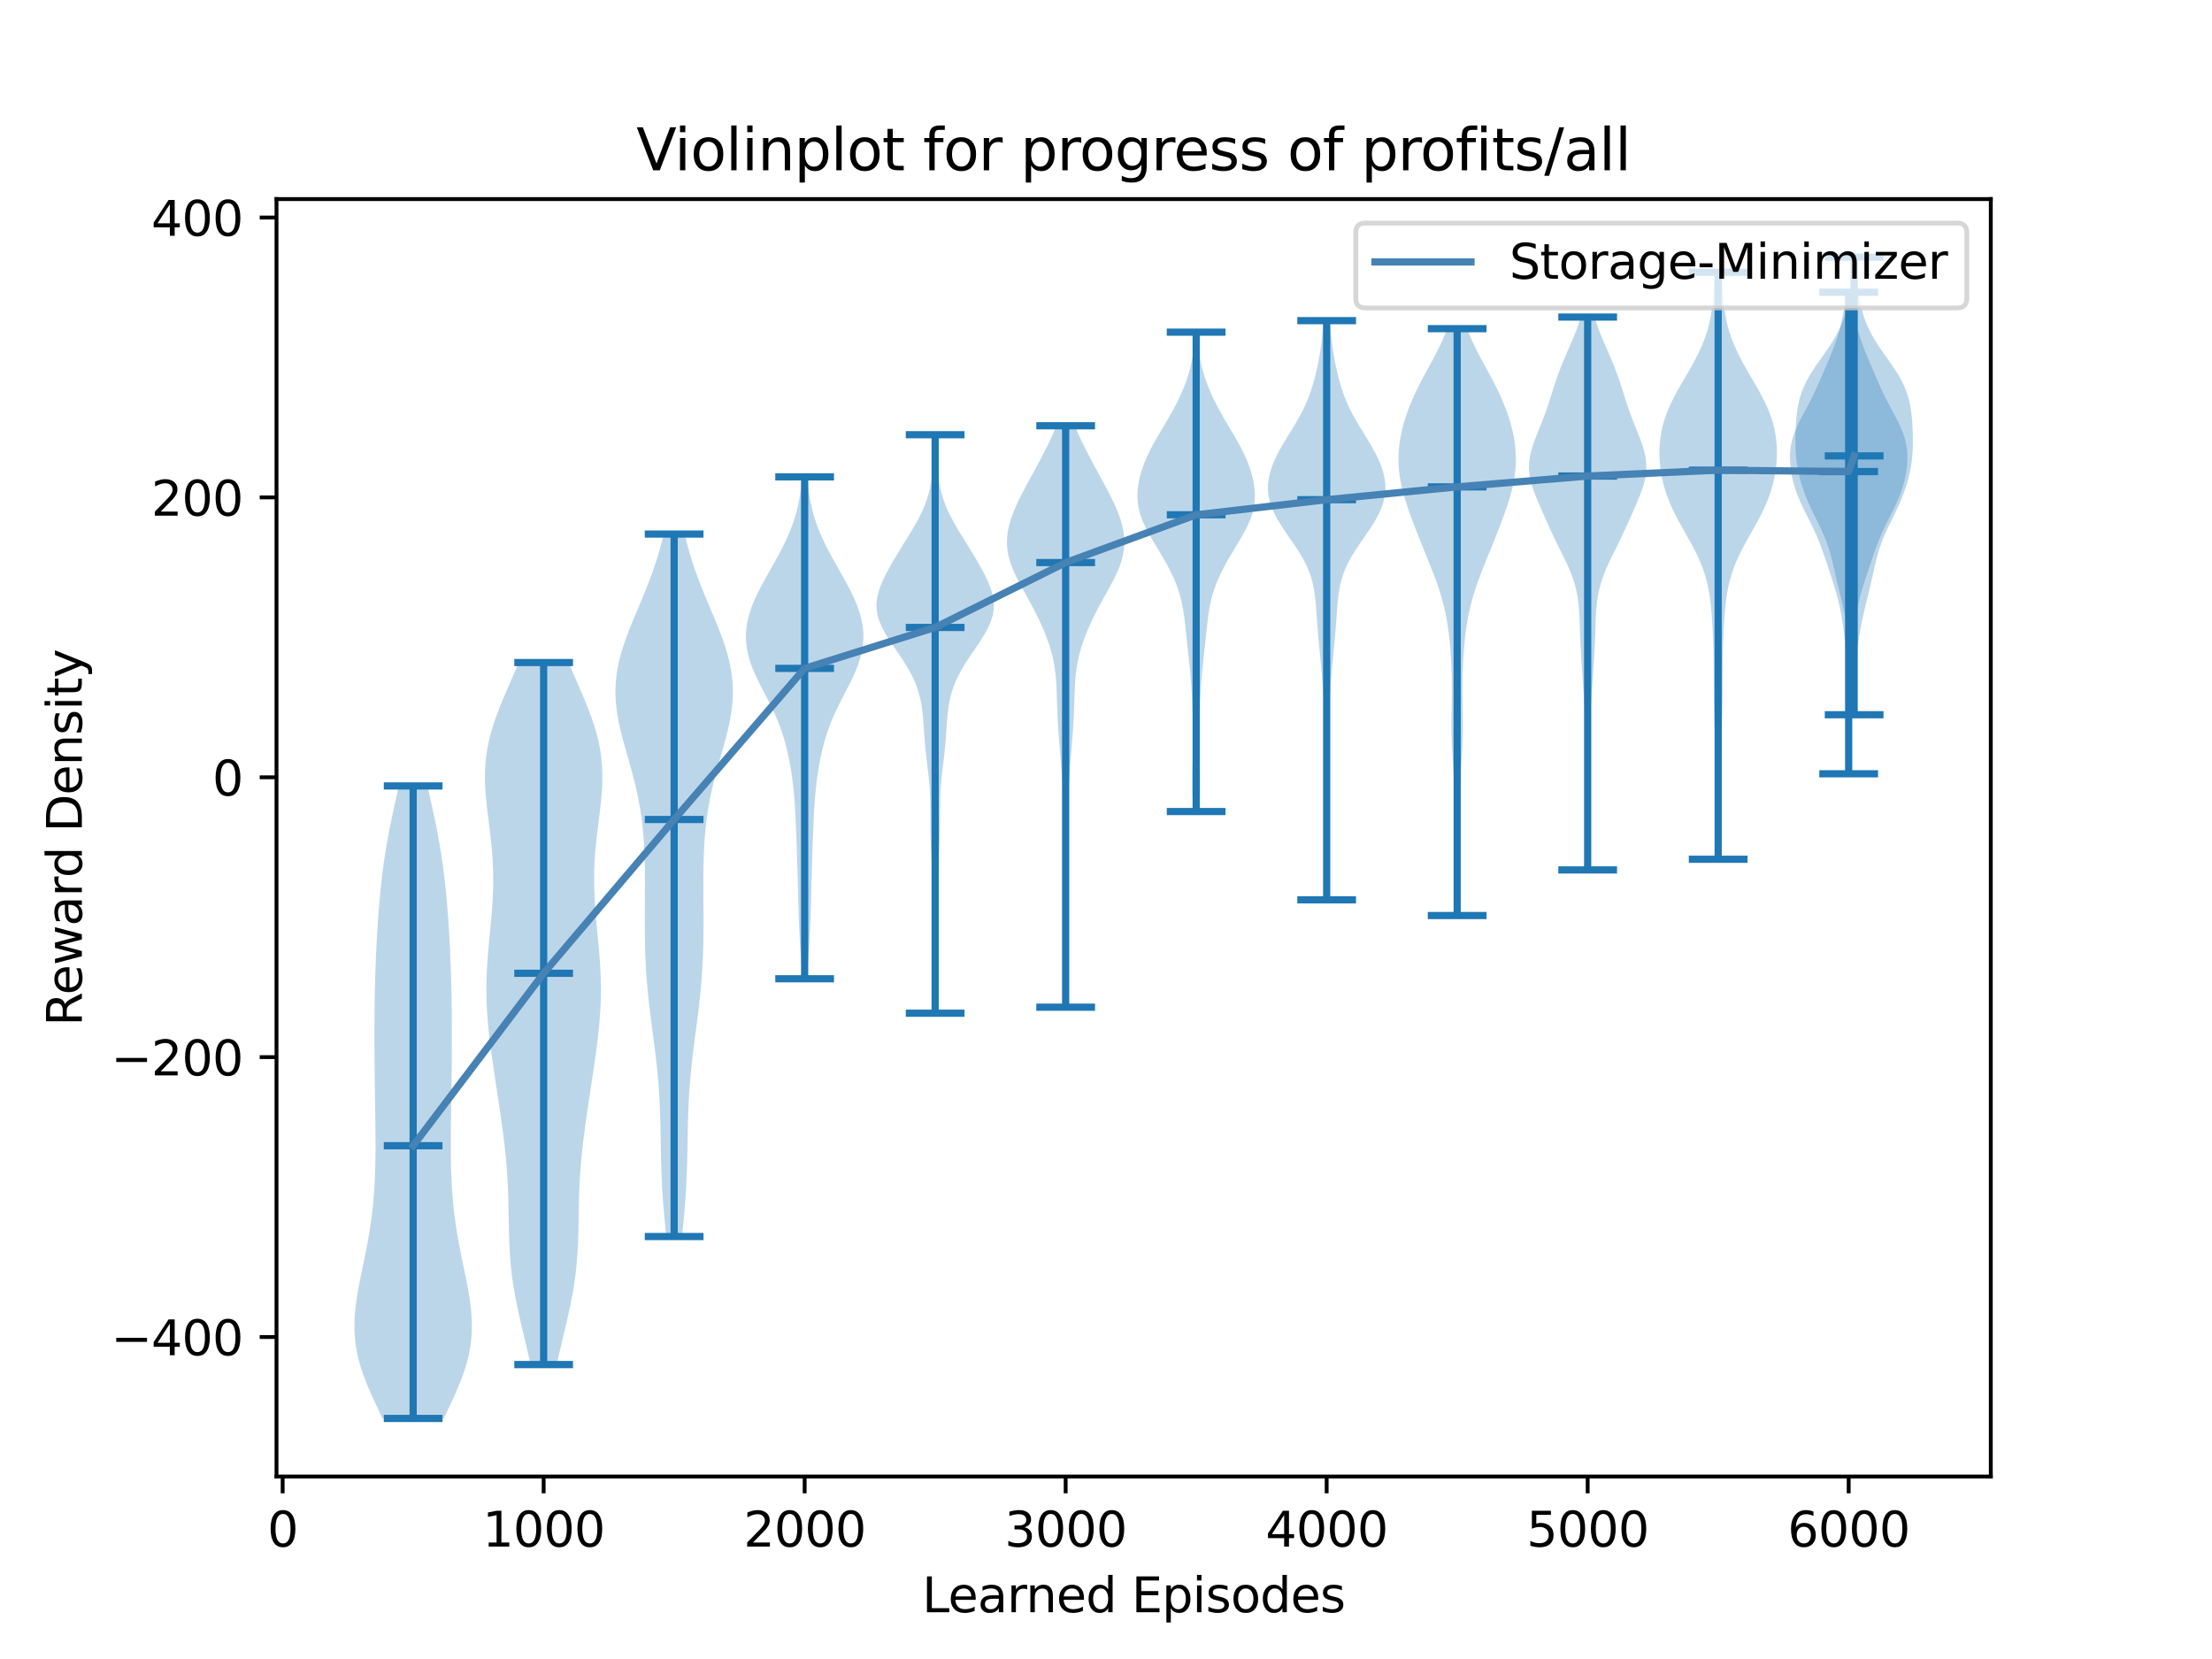 <?xml version="1.0" encoding="utf-8" standalone="no"?>
<!DOCTYPE svg PUBLIC "-//W3C//DTD SVG 1.1//EN"
  "http://www.w3.org/Graphics/SVG/1.1/DTD/svg11.dtd">
<svg xmlns:xlink="http://www.w3.org/1999/xlink" width="460.8pt" height="345.6pt" viewBox="0 0 460.8 345.6" xmlns="http://www.w3.org/2000/svg" version="1.1">
 <defs>
  <style type="text/css">*{stroke-linejoin: round; stroke-linecap: butt}</style>
 </defs>
 <g id="figure_1">
  <g id="patch_1">
   <path d="M 0 345.6 
L 460.8 345.6 
L 460.8 0 
L 0 0 
z
" style="fill: #ffffff"/>
  </g>
  <g id="axes_1">
   <g id="patch_2">
    <path d="M 57.6 307.584 
L 414.72 307.584 
L 414.72 41.472 
L 57.6 41.472 
z
" style="fill: #ffffff"/>
   </g>
   <g id="PolyCollection_1">
    <path d="M 92.453 295.488 
L 79.679 295.488 
L 79.053 294.157 
L 78.426 292.826 
L 77.807 291.495 
L 77.206 290.164 
L 76.633 288.833 
L 76.096 287.503 
L 75.603 286.172 
L 75.162 284.841 
L 74.779 283.51 
L 74.458 282.179 
L 74.202 280.848 
L 74.013 279.517 
L 73.891 278.186 
L 73.833 276.855 
L 73.836 275.524 
L 73.895 274.193 
L 74.005 272.863 
L 74.16 271.532 
L 74.353 270.201 
L 74.576 268.87 
L 74.822 267.539 
L 75.085 266.208 
L 75.358 264.877 
L 75.635 263.546 
L 75.911 262.215 
L 76.18 260.884 
L 76.439 259.553 
L 76.685 258.222 
L 76.915 256.892 
L 77.126 255.561 
L 77.319 254.23 
L 77.491 252.899 
L 77.643 251.568 
L 77.775 250.237 
L 77.887 248.906 
L 77.981 247.575 
L 78.057 246.244 
L 78.116 244.913 
L 78.161 243.582 
L 78.193 242.252 
L 78.213 240.921 
L 78.223 239.59 
L 78.225 238.259 
L 78.22 236.928 
L 78.21 235.597 
L 78.196 234.266 
L 78.179 232.935 
L 78.16 231.604 
L 78.141 230.273 
L 78.121 228.942 
L 78.101 227.612 
L 78.082 226.281 
L 78.065 224.95 
L 78.049 223.619 
L 78.036 222.288 
L 78.024 220.957 
L 78.015 219.626 
L 78.008 218.295 
L 78.004 216.964 
L 78.002 215.633 
L 78.004 214.302 
L 78.009 212.971 
L 78.018 211.641 
L 78.031 210.31 
L 78.048 208.979 
L 78.069 207.648 
L 78.095 206.317 
L 78.126 204.986 
L 78.162 203.655 
L 78.204 202.324 
L 78.251 200.993 
L 78.304 199.662 
L 78.362 198.331 
L 78.427 197.001 
L 78.497 195.67 
L 78.573 194.339 
L 78.656 193.008 
L 78.746 191.677 
L 78.842 190.346 
L 78.946 189.015 
L 79.059 187.684 
L 79.18 186.353 
L 79.312 185.022 
L 79.455 183.691 
L 79.609 182.361 
L 79.777 181.03 
L 79.958 179.699 
L 80.154 178.368 
L 80.364 177.037 
L 80.589 175.706 
L 80.828 174.375 
L 81.081 173.044 
L 81.346 171.713 
L 81.621 170.382 
L 81.904 169.051 
L 82.193 167.72 
L 82.486 166.39 
L 82.778 165.059 
L 83.068 163.728 
L 89.065 163.728 
L 89.065 163.728 
L 89.355 165.059 
L 89.647 166.39 
L 89.939 167.72 
L 90.229 169.051 
L 90.512 170.382 
L 90.787 171.713 
L 91.052 173.044 
L 91.304 174.375 
L 91.544 175.706 
L 91.769 177.037 
L 91.979 178.368 
L 92.175 179.699 
L 92.356 181.03 
L 92.524 182.361 
L 92.678 183.691 
L 92.821 185.022 
L 92.953 186.353 
L 93.074 187.684 
L 93.187 189.015 
L 93.291 190.346 
L 93.387 191.677 
L 93.477 193.008 
L 93.559 194.339 
L 93.636 195.67 
L 93.706 197.001 
L 93.771 198.331 
L 93.829 199.662 
L 93.882 200.993 
L 93.929 202.324 
L 93.971 203.655 
L 94.007 204.986 
L 94.038 206.317 
L 94.064 207.648 
L 94.085 208.979 
L 94.102 210.31 
L 94.115 211.641 
L 94.123 212.971 
L 94.129 214.302 
L 94.13 215.633 
L 94.129 216.964 
L 94.125 218.295 
L 94.118 219.626 
L 94.109 220.957 
L 94.097 222.288 
L 94.083 223.619 
L 94.068 224.95 
L 94.05 226.281 
L 94.032 227.612 
L 94.012 228.942 
L 93.992 230.273 
L 93.973 231.604 
L 93.954 232.935 
L 93.937 234.266 
L 93.923 235.597 
L 93.913 236.928 
L 93.908 238.259 
L 93.91 239.59 
L 93.92 240.921 
L 93.94 242.252 
L 93.972 243.582 
L 94.016 244.913 
L 94.076 246.244 
L 94.152 247.575 
L 94.245 248.906 
L 94.358 250.237 
L 94.49 251.568 
L 94.642 252.899 
L 94.814 254.23 
L 95.006 255.561 
L 95.218 256.892 
L 95.448 258.222 
L 95.694 259.553 
L 95.953 260.884 
L 96.222 262.215 
L 96.497 263.546 
L 96.774 264.877 
L 97.047 266.208 
L 97.31 267.539 
L 97.557 268.87 
L 97.78 270.201 
L 97.972 271.532 
L 98.127 272.863 
L 98.238 274.193 
L 98.297 275.524 
L 98.3 276.855 
L 98.242 278.186 
L 98.119 279.517 
L 97.93 280.848 
L 97.675 282.179 
L 97.354 283.51 
L 96.971 284.841 
L 96.53 286.172 
L 96.037 287.503 
L 95.5 288.833 
L 94.926 290.164 
L 94.326 291.495 
L 93.707 292.826 
L 93.08 294.157 
L 92.453 295.488 
z
" clip-path="url(#pc152f66345)" style="fill: #1f77b4; fill-opacity: 0.3"/>
   </g>
   <g id="PolyCollection_2">
    <path d="M 115.981 284.265 
L 110.524 284.265 
L 110.199 282.788 
L 109.861 281.311 
L 109.514 279.833 
L 109.162 278.356 
L 108.81 276.879 
L 108.463 275.402 
L 108.126 273.924 
L 107.804 272.447 
L 107.502 270.97 
L 107.224 269.493 
L 106.974 268.015 
L 106.753 266.538 
L 106.563 265.061 
L 106.405 263.584 
L 106.278 262.106 
L 106.179 260.629 
L 106.104 259.152 
L 106.05 257.675 
L 106.011 256.197 
L 105.982 254.72 
L 105.958 253.243 
L 105.933 251.765 
L 105.901 250.288 
L 105.859 248.811 
L 105.803 247.334 
L 105.73 245.856 
L 105.639 244.379 
L 105.529 242.902 
L 105.4 241.425 
L 105.254 239.947 
L 105.091 238.47 
L 104.913 236.993 
L 104.723 235.516 
L 104.523 234.038 
L 104.314 232.561 
L 104.099 231.084 
L 103.88 229.607 
L 103.658 228.129 
L 103.435 226.652 
L 103.211 225.175 
L 102.989 223.698 
L 102.771 222.22 
L 102.558 220.743 
L 102.352 219.266 
L 102.157 217.789 
L 101.976 216.311 
L 101.81 214.834 
L 101.664 213.357 
L 101.541 211.88 
L 101.443 210.402 
L 101.372 208.925 
L 101.331 207.448 
L 101.319 205.971 
L 101.337 204.493 
L 101.384 203.016 
L 101.457 201.539 
L 101.552 200.062 
L 101.667 198.584 
L 101.797 197.107 
L 101.936 195.63 
L 102.078 194.153 
L 102.219 192.675 
L 102.353 191.198 
L 102.474 189.721 
L 102.577 188.244 
L 102.659 186.766 
L 102.715 185.289 
L 102.743 183.812 
L 102.739 182.335 
L 102.704 180.857 
L 102.636 179.38 
L 102.538 177.903 
L 102.412 176.426 
L 102.262 174.948 
L 102.093 173.471 
L 101.911 171.994 
L 101.724 170.517 
L 101.542 169.039 
L 101.372 167.562 
L 101.226 166.085 
L 101.112 164.608 
L 101.04 163.13 
L 101.019 161.653 
L 101.055 160.176 
L 101.154 158.699 
L 101.32 157.221 
L 101.556 155.744 
L 101.861 154.267 
L 102.232 152.79 
L 102.666 151.312 
L 103.156 149.835 
L 103.695 148.358 
L 104.275 146.881 
L 104.885 145.403 
L 105.515 143.926 
L 106.156 142.449 
L 106.798 140.972 
L 107.43 139.494 
L 108.045 138.017 
L 118.459 138.017 
L 118.459 138.017 
L 119.074 139.494 
L 119.707 140.972 
L 120.348 142.449 
L 120.989 143.926 
L 121.62 145.403 
L 122.23 146.881 
L 122.809 148.358 
L 123.349 149.835 
L 123.839 151.312 
L 124.273 152.79 
L 124.644 154.267 
L 124.949 155.744 
L 125.184 157.221 
L 125.351 158.699 
L 125.45 160.176 
L 125.486 161.653 
L 125.464 163.13 
L 125.392 164.608 
L 125.279 166.085 
L 125.132 167.562 
L 124.963 169.039 
L 124.78 170.517 
L 124.594 171.994 
L 124.412 173.471 
L 124.243 174.948 
L 124.092 176.426 
L 123.966 177.903 
L 123.868 179.38 
L 123.801 180.857 
L 123.766 182.335 
L 123.762 183.812 
L 123.789 185.289 
L 123.845 186.766 
L 123.927 188.244 
L 124.031 189.721 
L 124.152 191.198 
L 124.286 192.675 
L 124.427 194.153 
L 124.569 195.63 
L 124.708 197.107 
L 124.837 198.584 
L 124.952 200.062 
L 125.048 201.539 
L 125.121 203.016 
L 125.167 204.493 
L 125.185 205.971 
L 125.174 207.448 
L 125.133 208.925 
L 125.062 210.402 
L 124.964 211.88 
L 124.841 213.357 
L 124.695 214.834 
L 124.529 216.311 
L 124.347 217.789 
L 124.152 219.266 
L 123.947 220.743 
L 123.734 222.22 
L 123.515 223.698 
L 123.293 225.175 
L 123.07 226.652 
L 122.847 228.129 
L 122.624 229.607 
L 122.405 231.084 
L 122.191 232.561 
L 121.982 234.038 
L 121.782 235.516 
L 121.592 236.993 
L 121.414 238.47 
L 121.251 239.947 
L 121.104 241.425 
L 120.975 242.902 
L 120.865 244.379 
L 120.774 245.856 
L 120.702 247.334 
L 120.646 248.811 
L 120.604 250.288 
L 120.572 251.765 
L 120.547 253.243 
L 120.522 254.72 
L 120.494 256.197 
L 120.455 257.675 
L 120.401 259.152 
L 120.326 260.629 
L 120.227 262.106 
L 120.099 263.584 
L 119.941 265.061 
L 119.752 266.538 
L 119.531 268.015 
L 119.281 269.493 
L 119.002 270.97 
L 118.7 272.447 
L 118.379 273.924 
L 118.042 275.402 
L 117.695 276.879 
L 117.343 278.356 
L 116.991 279.833 
L 116.644 281.311 
L 116.306 282.788 
L 115.981 284.265 
z
" clip-path="url(#pc152f66345)" style="fill: #1f77b4; fill-opacity: 0.3"/>
   </g>
   <g id="PolyCollection_3">
    <path d="M 142.073 257.592 
L 138.804 257.592 
L 138.651 256.114 
L 138.504 254.636 
L 138.365 253.158 
L 138.237 251.68 
L 138.12 250.202 
L 138.017 248.724 
L 137.929 247.245 
L 137.855 245.767 
L 137.794 244.289 
L 137.746 242.811 
L 137.708 241.333 
L 137.677 239.855 
L 137.651 238.377 
L 137.626 236.898 
L 137.599 235.42 
L 137.566 233.942 
L 137.525 232.464 
L 137.472 230.986 
L 137.406 229.508 
L 137.324 228.03 
L 137.225 226.551 
L 137.11 225.073 
L 136.977 223.595 
L 136.828 222.117 
L 136.664 220.639 
L 136.489 219.161 
L 136.303 217.683 
L 136.112 216.205 
L 135.917 214.726 
L 135.723 213.248 
L 135.533 211.77 
L 135.35 210.292 
L 135.178 208.814 
L 135.019 207.336 
L 134.875 205.858 
L 134.748 204.379 
L 134.638 202.901 
L 134.547 201.423 
L 134.473 199.945 
L 134.415 198.467 
L 134.373 196.989 
L 134.345 195.511 
L 134.329 194.032 
L 134.322 192.554 
L 134.322 191.076 
L 134.328 189.598 
L 134.336 188.12 
L 134.344 186.642 
L 134.35 185.164 
L 134.351 183.686 
L 134.344 182.207 
L 134.327 180.729 
L 134.295 179.251 
L 134.247 177.773 
L 134.178 176.295 
L 134.086 174.817 
L 133.967 173.339 
L 133.819 171.86 
L 133.638 170.382 
L 133.423 168.904 
L 133.173 167.426 
L 132.887 165.948 
L 132.568 164.47 
L 132.217 162.992 
L 131.838 161.513 
L 131.437 160.035 
L 131.021 158.557 
L 130.598 157.079 
L 130.178 155.601 
L 129.772 154.123 
L 129.391 152.645 
L 129.045 151.167 
L 128.747 149.688 
L 128.505 148.21 
L 128.33 146.732 
L 128.228 145.254 
L 128.205 143.776 
L 128.264 142.298 
L 128.406 140.82 
L 128.629 139.341 
L 128.931 137.863 
L 129.306 136.385 
L 129.745 134.907 
L 130.241 133.429 
L 130.782 131.951 
L 131.36 130.473 
L 131.964 128.994 
L 132.582 127.516 
L 133.205 126.038 
L 133.824 124.56 
L 134.431 123.082 
L 135.018 121.604 
L 135.58 120.126 
L 136.112 118.648 
L 136.611 117.169 
L 137.074 115.691 
L 137.501 114.213 
L 137.89 112.735 
L 138.242 111.257 
L 142.635 111.257 
L 142.635 111.257 
L 142.987 112.735 
L 143.376 114.213 
L 143.802 115.691 
L 144.265 117.169 
L 144.764 118.648 
L 145.296 120.126 
L 145.858 121.604 
L 146.446 123.082 
L 147.052 124.56 
L 147.671 126.038 
L 148.295 127.516 
L 148.913 128.994 
L 149.516 130.473 
L 150.094 131.951 
L 150.636 133.429 
L 151.132 134.907 
L 151.571 136.385 
L 151.945 137.863 
L 152.247 139.341 
L 152.471 140.82 
L 152.613 142.298 
L 152.672 143.776 
L 152.649 145.254 
L 152.547 146.732 
L 152.371 148.21 
L 152.13 149.688 
L 151.831 151.167 
L 151.486 152.645 
L 151.104 154.123 
L 150.698 155.601 
L 150.279 157.079 
L 149.856 158.557 
L 149.44 160.035 
L 149.039 161.513 
L 148.66 162.992 
L 148.309 164.47 
L 147.989 165.948 
L 147.704 167.426 
L 147.454 168.904 
L 147.239 170.382 
L 147.058 171.86 
L 146.909 173.339 
L 146.791 174.817 
L 146.698 176.295 
L 146.63 177.773 
L 146.581 179.251 
L 146.55 180.729 
L 146.532 182.207 
L 146.525 183.686 
L 146.526 185.164 
L 146.532 186.642 
L 146.54 188.12 
L 146.549 189.598 
L 146.554 191.076 
L 146.555 192.554 
L 146.548 194.032 
L 146.532 195.511 
L 146.503 196.989 
L 146.461 198.467 
L 146.404 199.945 
L 146.33 201.423 
L 146.238 202.901 
L 146.129 204.379 
L 146.001 205.858 
L 145.858 207.336 
L 145.699 208.814 
L 145.526 210.292 
L 145.344 211.77 
L 145.154 213.248 
L 144.96 214.726 
L 144.765 216.205 
L 144.573 217.683 
L 144.388 219.161 
L 144.212 220.639 
L 144.049 222.117 
L 143.9 223.595 
L 143.767 225.073 
L 143.651 226.551 
L 143.552 228.03 
L 143.47 229.508 
L 143.404 230.986 
L 143.352 232.464 
L 143.31 233.942 
L 143.278 235.42 
L 143.251 236.898 
L 143.226 238.377 
L 143.2 239.855 
L 143.169 241.333 
L 143.131 242.811 
L 143.083 244.289 
L 143.022 245.767 
L 142.948 247.245 
L 142.859 248.724 
L 142.756 250.202 
L 142.64 251.68 
L 142.511 253.158 
L 142.372 254.636 
L 142.225 256.114 
L 142.073 257.592 
z
" clip-path="url(#pc152f66345)" style="fill: #1f77b4; fill-opacity: 0.3"/>
   </g>
   <g id="PolyCollection_4">
    <path d="M 168.094 203.897 
L 167.154 203.897 
L 167.084 202.841 
L 167.012 201.785 
L 166.938 200.729 
L 166.863 199.672 
L 166.789 198.616 
L 166.718 197.56 
L 166.65 196.504 
L 166.588 195.448 
L 166.531 194.391 
L 166.48 193.335 
L 166.435 192.279 
L 166.396 191.223 
L 166.362 190.167 
L 166.332 189.11 
L 166.305 188.054 
L 166.279 186.998 
L 166.254 185.942 
L 166.229 184.886 
L 166.202 183.83 
L 166.174 182.773 
L 166.145 181.717 
L 166.113 180.661 
L 166.08 179.605 
L 166.045 178.549 
L 166.009 177.492 
L 165.971 176.436 
L 165.932 175.38 
L 165.892 174.324 
L 165.851 173.268 
L 165.808 172.211 
L 165.763 171.155 
L 165.714 170.099 
L 165.66 169.043 
L 165.599 167.987 
L 165.528 166.93 
L 165.446 165.874 
L 165.35 164.818 
L 165.239 163.762 
L 165.113 162.706 
L 164.969 161.65 
L 164.809 160.593 
L 164.63 159.537 
L 164.434 158.481 
L 164.217 157.425 
L 163.98 156.369 
L 163.718 155.312 
L 163.431 154.256 
L 163.114 153.2 
L 162.765 152.144 
L 162.382 151.088 
L 161.963 150.031 
L 161.51 148.975 
L 161.025 147.919 
L 160.512 146.863 
L 159.977 145.807 
L 159.431 144.75 
L 158.881 143.694 
L 158.339 142.638 
L 157.816 141.582 
L 157.322 140.526 
L 156.869 139.47 
L 156.464 138.413 
L 156.115 137.357 
L 155.83 136.301 
L 155.612 135.245 
L 155.465 134.189 
L 155.391 133.132 
L 155.391 132.076 
L 155.464 131.02 
L 155.609 129.964 
L 155.824 128.908 
L 156.105 127.851 
L 156.449 126.795 
L 156.85 125.739 
L 157.302 124.683 
L 157.798 123.627 
L 158.33 122.57 
L 158.89 121.514 
L 159.47 120.458 
L 160.063 119.402 
L 160.66 118.346 
L 161.255 117.29 
L 161.84 116.233 
L 162.411 115.177 
L 162.962 114.121 
L 163.486 113.065 
L 163.981 112.009 
L 164.442 110.952 
L 164.865 109.896 
L 165.249 108.84 
L 165.592 107.784 
L 165.895 106.728 
L 166.157 105.671 
L 166.383 104.615 
L 166.575 103.559 
L 166.737 102.503 
L 166.874 101.447 
L 166.989 100.39 
L 167.087 99.334 
L 168.161 99.334 
L 168.161 99.334 
L 168.26 100.39 
L 168.375 101.447 
L 168.511 102.503 
L 168.674 103.559 
L 168.865 104.615 
L 169.091 105.671 
L 169.354 106.728 
L 169.656 107.784 
L 169.999 108.84 
L 170.383 109.896 
L 170.807 110.952 
L 171.267 112.009 
L 171.762 113.065 
L 172.287 114.121 
L 172.837 115.177 
L 173.408 116.233 
L 173.994 117.29 
L 174.589 118.346 
L 175.186 119.402 
L 175.778 120.458 
L 176.359 121.514 
L 176.919 122.57 
L 177.451 123.627 
L 177.946 124.683 
L 178.398 125.739 
L 178.799 126.795 
L 179.143 127.851 
L 179.425 128.908 
L 179.64 129.964 
L 179.785 131.02 
L 179.858 132.076 
L 179.858 133.132 
L 179.783 134.189 
L 179.636 135.245 
L 179.419 136.301 
L 179.133 137.357 
L 178.785 138.413 
L 178.38 139.47 
L 177.926 140.526 
L 177.433 141.582 
L 176.91 142.638 
L 176.368 143.694 
L 175.818 144.75 
L 175.271 145.807 
L 174.737 146.863 
L 174.224 147.919 
L 173.739 148.975 
L 173.285 150.031 
L 172.867 151.088 
L 172.484 152.144 
L 172.135 153.2 
L 171.818 154.256 
L 171.53 155.312 
L 171.269 156.369 
L 171.031 157.425 
L 170.815 158.481 
L 170.618 159.537 
L 170.44 160.593 
L 170.279 161.65 
L 170.136 162.706 
L 170.009 163.762 
L 169.899 164.818 
L 169.803 165.874 
L 169.721 166.93 
L 169.65 167.987 
L 169.588 169.043 
L 169.534 170.099 
L 169.486 171.155 
L 169.44 172.211 
L 169.398 173.268 
L 169.357 174.324 
L 169.317 175.38 
L 169.278 176.436 
L 169.24 177.492 
L 169.203 178.549 
L 169.168 179.605 
L 169.135 180.661 
L 169.104 181.717 
L 169.074 182.773 
L 169.046 183.83 
L 169.02 184.886 
L 168.995 185.942 
L 168.969 186.998 
L 168.944 188.054 
L 168.917 189.11 
L 168.886 190.167 
L 168.852 191.223 
L 168.814 192.279 
L 168.769 193.335 
L 168.718 194.391 
L 168.661 195.448 
L 168.598 196.504 
L 168.531 197.56 
L 168.459 198.616 
L 168.386 199.672 
L 168.311 200.729 
L 168.237 201.785 
L 168.164 202.841 
L 168.094 203.897 
z
" clip-path="url(#pc152f66345)" style="fill: #1f77b4; fill-opacity: 0.3"/>
   </g>
   <g id="PolyCollection_5">
    <path d="M 194.921 211.068 
L 194.7 211.068 
L 194.702 209.851 
L 194.709 208.634 
L 194.72 207.416 
L 194.733 206.199 
L 194.747 204.982 
L 194.759 203.765 
L 194.769 202.547 
L 194.774 201.33 
L 194.775 200.113 
L 194.77 198.896 
L 194.759 197.678 
L 194.741 196.461 
L 194.715 195.244 
L 194.683 194.027 
L 194.644 192.809 
L 194.6 191.592 
L 194.552 190.375 
L 194.501 189.158 
L 194.45 187.94 
L 194.399 186.723 
L 194.348 185.506 
L 194.297 184.289 
L 194.244 183.071 
L 194.189 181.854 
L 194.131 180.637 
L 194.071 179.42 
L 194.011 178.202 
L 193.954 176.985 
L 193.903 175.768 
L 193.861 174.551 
L 193.832 173.333 
L 193.815 172.116 
L 193.808 170.899 
L 193.806 169.682 
L 193.801 168.464 
L 193.787 167.247 
L 193.755 166.03 
L 193.7 164.812 
L 193.618 163.595 
L 193.51 162.378 
L 193.379 161.161 
L 193.235 159.943 
L 193.085 158.726 
L 192.939 157.509 
L 192.805 156.292 
L 192.688 155.074 
L 192.589 153.857 
L 192.504 152.64 
L 192.425 151.423 
L 192.34 150.205 
L 192.236 148.988 
L 192.097 147.771 
L 191.908 146.554 
L 191.655 145.336 
L 191.327 144.119 
L 190.916 142.902 
L 190.416 141.685 
L 189.829 140.467 
L 189.16 139.25 
L 188.42 138.033 
L 187.625 136.816 
L 186.798 135.598 
L 185.965 134.381 
L 185.158 133.164 
L 184.409 131.947 
L 183.753 130.729 
L 183.221 129.512 
L 182.838 128.295 
L 182.621 127.078 
L 182.577 125.86 
L 182.699 124.643 
L 182.973 123.426 
L 183.376 122.209 
L 183.882 120.991 
L 184.466 119.774 
L 185.106 118.557 
L 185.787 117.34 
L 186.498 116.122 
L 187.231 114.905 
L 187.979 113.688 
L 188.735 112.471 
L 189.488 111.253 
L 190.222 110.036 
L 190.922 108.819 
L 191.573 107.602 
L 192.159 106.384 
L 192.674 105.167 
L 193.112 103.95 
L 193.474 102.733 
L 193.765 101.515 
L 193.993 100.298 
L 194.166 99.081 
L 194.295 97.864 
L 194.388 96.646 
L 194.456 95.429 
L 194.506 94.212 
L 194.544 92.994 
L 194.575 91.777 
L 194.604 90.56 
L 195.017 90.56 
L 195.017 90.56 
L 195.045 91.777 
L 195.077 92.994 
L 195.115 94.212 
L 195.164 95.429 
L 195.232 96.646 
L 195.326 97.864 
L 195.454 99.081 
L 195.628 100.298 
L 195.855 101.515 
L 196.146 102.733 
L 196.508 103.95 
L 196.946 105.167 
L 197.461 106.384 
L 198.048 107.602 
L 198.698 108.819 
L 199.398 110.036 
L 200.133 111.253 
L 200.885 112.471 
L 201.641 113.688 
L 202.39 114.905 
L 203.123 116.122 
L 203.833 117.34 
L 204.514 118.557 
L 205.154 119.774 
L 205.738 120.991 
L 206.244 122.209 
L 206.647 123.426 
L 206.921 124.643 
L 207.044 125.86 
L 206.999 127.078 
L 206.783 128.295 
L 206.4 129.512 
L 205.867 130.729 
L 205.211 131.947 
L 204.463 133.164 
L 203.655 134.381 
L 202.822 135.598 
L 201.995 136.816 
L 201.201 138.033 
L 200.461 139.25 
L 199.792 140.467 
L 199.204 141.685 
L 198.705 142.902 
L 198.293 144.119 
L 197.965 145.336 
L 197.712 146.554 
L 197.523 147.771 
L 197.384 148.988 
L 197.28 150.205 
L 197.196 151.423 
L 197.117 152.64 
L 197.031 153.857 
L 196.932 155.074 
L 196.815 156.292 
L 196.681 157.509 
L 196.535 158.726 
L 196.385 159.943 
L 196.241 161.161 
L 196.111 162.378 
L 196.003 163.595 
L 195.92 164.812 
L 195.865 166.03 
L 195.833 167.247 
L 195.819 168.464 
L 195.815 169.682 
L 195.813 170.899 
L 195.805 172.116 
L 195.788 173.333 
L 195.759 174.551 
L 195.718 175.768 
L 195.667 176.985 
L 195.609 178.202 
L 195.549 179.42 
L 195.489 180.637 
L 195.431 181.854 
L 195.376 183.071 
L 195.323 184.289 
L 195.272 185.506 
L 195.221 186.723 
L 195.17 187.94 
L 195.119 189.158 
L 195.069 190.375 
L 195.021 191.592 
L 194.976 192.809 
L 194.938 194.027 
L 194.905 195.244 
L 194.88 196.461 
L 194.861 197.678 
L 194.85 198.896 
L 194.845 200.113 
L 194.846 201.33 
L 194.852 202.547 
L 194.861 203.765 
L 194.873 204.982 
L 194.887 206.199 
L 194.9 207.416 
L 194.911 208.634 
L 194.918 209.851 
L 194.921 211.068 
z
" clip-path="url(#pc152f66345)" style="fill: #1f77b4; fill-opacity: 0.3"/>
   </g>
   <g id="PolyCollection_6">
    <path d="M 222.118 209.815 
L 221.874 209.815 
L 221.877 208.591 
L 221.885 207.368 
L 221.897 206.144 
L 221.912 204.921 
L 221.928 203.697 
L 221.944 202.474 
L 221.957 201.251 
L 221.969 200.027 
L 221.978 198.804 
L 221.984 197.58 
L 221.989 196.357 
L 221.992 195.133 
L 221.993 193.91 
L 221.994 192.687 
L 221.993 191.463 
L 221.992 190.24 
L 221.988 189.016 
L 221.983 187.793 
L 221.973 186.569 
L 221.959 185.346 
L 221.939 184.122 
L 221.912 182.899 
L 221.876 181.676 
L 221.834 180.452 
L 221.786 179.229 
L 221.734 178.005 
L 221.684 176.782 
L 221.637 175.558 
L 221.598 174.335 
L 221.567 173.112 
L 221.544 171.888 
L 221.527 170.665 
L 221.512 169.441 
L 221.495 168.218 
L 221.469 166.994 
L 221.433 165.771 
L 221.384 164.547 
L 221.322 163.324 
L 221.248 162.101 
L 221.165 160.877 
L 221.073 159.654 
L 220.976 158.43 
L 220.875 157.207 
L 220.774 155.983 
L 220.673 154.76 
L 220.577 153.537 
L 220.487 152.313 
L 220.406 151.09 
L 220.335 149.866 
L 220.277 148.643 
L 220.23 147.419 
L 220.19 146.196 
L 220.153 144.972 
L 220.11 143.749 
L 220.05 142.526 
L 219.965 141.302 
L 219.841 140.079 
L 219.672 138.855 
L 219.45 137.632 
L 219.171 136.408 
L 218.837 135.185 
L 218.448 133.962 
L 218.01 132.738 
L 217.525 131.515 
L 216.998 130.291 
L 216.432 129.068 
L 215.83 127.844 
L 215.196 126.621 
L 214.536 125.397 
L 213.86 124.174 
L 213.18 122.951 
L 212.512 121.727 
L 211.876 120.504 
L 211.292 119.28 
L 210.781 118.057 
L 210.361 116.833 
L 210.045 115.61 
L 209.845 114.387 
L 209.762 113.163 
L 209.798 111.94 
L 209.945 110.716 
L 210.197 109.493 
L 210.543 108.269 
L 210.971 107.046 
L 211.47 105.822 
L 212.027 104.599 
L 212.627 103.376 
L 213.26 102.152 
L 213.912 100.929 
L 214.574 99.705 
L 215.238 98.482 
L 215.899 97.258 
L 216.554 96.035 
L 217.199 94.812 
L 217.83 93.588 
L 218.44 92.365 
L 219.02 91.141 
L 219.561 89.918 
L 220.051 88.694 
L 223.941 88.694 
L 223.941 88.694 
L 224.431 89.918 
L 224.972 91.141 
L 225.552 92.365 
L 226.163 93.588 
L 226.794 94.812 
L 227.439 96.035 
L 228.093 97.258 
L 228.755 98.482 
L 229.419 99.705 
L 230.08 100.929 
L 230.732 102.152 
L 231.365 103.376 
L 231.966 104.599 
L 232.522 105.822 
L 233.021 107.046 
L 233.449 108.269 
L 233.795 109.493 
L 234.047 110.716 
L 234.194 111.94 
L 234.23 113.163 
L 234.148 114.387 
L 233.947 115.61 
L 233.632 116.833 
L 233.211 118.057 
L 232.7 119.28 
L 232.116 120.504 
L 231.48 121.727 
L 230.812 122.951 
L 230.132 124.174 
L 229.456 125.397 
L 228.796 126.621 
L 228.163 127.844 
L 227.561 129.068 
L 226.995 130.291 
L 226.468 131.515 
L 225.983 132.738 
L 225.544 133.962 
L 225.155 135.185 
L 224.821 136.408 
L 224.543 137.632 
L 224.32 138.855 
L 224.151 140.079 
L 224.028 141.302 
L 223.942 142.526 
L 223.883 143.749 
L 223.839 144.972 
L 223.802 146.196 
L 223.763 147.419 
L 223.715 148.643 
L 223.657 149.866 
L 223.587 151.09 
L 223.506 152.313 
L 223.415 153.537 
L 223.319 154.76 
L 223.219 155.983 
L 223.117 157.207 
L 223.017 158.43 
L 222.919 159.654 
L 222.828 160.877 
L 222.744 162.101 
L 222.67 163.324 
L 222.608 164.547 
L 222.559 165.771 
L 222.523 166.994 
L 222.498 168.218 
L 222.48 169.441 
L 222.465 170.665 
L 222.448 171.888 
L 222.426 173.112 
L 222.395 174.335 
L 222.355 175.558 
L 222.309 176.782 
L 222.258 178.005 
L 222.207 179.229 
L 222.158 180.452 
L 222.116 181.676 
L 222.081 182.899 
L 222.053 184.122 
L 222.033 185.346 
L 222.019 186.569 
L 222.01 187.793 
L 222.004 189.016 
L 222 190.24 
L 221.999 191.463 
L 221.998 192.687 
L 221.999 193.91 
L 222.001 195.133 
L 222.003 196.357 
L 222.008 197.58 
L 222.015 198.804 
L 222.023 200.027 
L 222.035 201.251 
L 222.049 202.474 
L 222.064 203.697 
L 222.08 204.921 
L 222.095 206.144 
L 222.107 207.368 
L 222.115 208.591 
L 222.118 209.815 
z
" clip-path="url(#pc152f66345)" style="fill: #1f77b4; fill-opacity: 0.3"/>
   </g>
   <g id="PolyCollection_7">
    <path d="M 249.767 169.062 
L 248.597 169.062 
L 248.531 168.053 
L 248.474 167.045 
L 248.428 166.036 
L 248.395 165.027 
L 248.377 164.018 
L 248.372 163.01 
L 248.38 162.001 
L 248.396 160.992 
L 248.419 159.983 
L 248.444 158.974 
L 248.469 157.966 
L 248.491 156.957 
L 248.507 155.948 
L 248.517 154.939 
L 248.52 153.931 
L 248.517 152.922 
L 248.507 151.913 
L 248.491 150.904 
L 248.471 149.895 
L 248.445 148.887 
L 248.413 147.878 
L 248.376 146.869 
L 248.334 145.86 
L 248.284 144.851 
L 248.228 143.843 
L 248.163 142.834 
L 248.09 141.825 
L 248.009 140.816 
L 247.92 139.808 
L 247.822 138.799 
L 247.719 137.79 
L 247.61 136.781 
L 247.499 135.772 
L 247.388 134.764 
L 247.277 133.755 
L 247.168 132.746 
L 247.061 131.737 
L 246.953 130.728 
L 246.84 129.72 
L 246.717 128.711 
L 246.577 127.702 
L 246.412 126.693 
L 246.216 125.685 
L 245.982 124.676 
L 245.705 123.667 
L 245.382 122.658 
L 245.013 121.649 
L 244.598 120.641 
L 244.138 119.632 
L 243.639 118.623 
L 243.103 117.614 
L 242.538 116.606 
L 241.948 115.597 
L 241.343 114.588 
L 240.731 113.579 
L 240.126 112.57 
L 239.539 111.562 
L 238.986 110.553 
L 238.479 109.544 
L 238.031 108.535 
L 237.654 107.526 
L 237.355 106.518 
L 237.138 105.509 
L 237.003 104.5 
L 236.948 103.491 
L 236.969 102.483 
L 237.06 101.474 
L 237.216 100.465 
L 237.43 99.456 
L 237.699 98.447 
L 238.021 97.439 
L 238.393 96.43 
L 238.812 95.421 
L 239.276 94.412 
L 239.782 93.403 
L 240.322 92.395 
L 240.89 91.386 
L 241.478 90.377 
L 242.075 89.368 
L 242.674 88.36 
L 243.266 87.351 
L 243.844 86.342 
L 244.403 85.333 
L 244.937 84.324 
L 245.445 83.316 
L 245.922 82.307 
L 246.366 81.298 
L 246.776 80.289 
L 247.149 79.281 
L 247.484 78.272 
L 247.78 77.263 
L 248.037 76.254 
L 248.255 75.245 
L 248.437 74.237 
L 248.586 73.228 
L 248.705 72.219 
L 248.799 71.21 
L 248.872 70.201 
L 248.929 69.193 
L 249.435 69.193 
L 249.435 69.193 
L 249.492 70.201 
L 249.565 71.21 
L 249.659 72.219 
L 249.778 73.228 
L 249.927 74.237 
L 250.109 75.245 
L 250.328 76.254 
L 250.584 77.263 
L 250.88 78.272 
L 251.215 79.281 
L 251.588 80.289 
L 251.998 81.298 
L 252.442 82.307 
L 252.92 83.316 
L 253.427 84.324 
L 253.961 85.333 
L 254.52 86.342 
L 255.098 87.351 
L 255.69 88.36 
L 256.289 89.368 
L 256.887 90.377 
L 257.474 91.386 
L 258.042 92.395 
L 258.582 93.403 
L 259.088 94.412 
L 259.552 95.421 
L 259.972 96.43 
L 260.343 97.439 
L 260.665 98.447 
L 260.934 99.456 
L 261.149 100.465 
L 261.304 101.474 
L 261.395 102.483 
L 261.416 103.491 
L 261.361 104.5 
L 261.226 105.509 
L 261.009 106.518 
L 260.71 107.526 
L 260.333 108.535 
L 259.885 109.544 
L 259.378 110.553 
L 258.825 111.562 
L 258.238 112.57 
L 257.633 113.579 
L 257.022 114.588 
L 256.416 115.597 
L 255.827 116.606 
L 255.261 117.614 
L 254.725 118.623 
L 254.226 119.632 
L 253.767 120.641 
L 253.351 121.649 
L 252.982 122.658 
L 252.659 123.667 
L 252.382 124.676 
L 252.148 125.685 
L 251.952 126.693 
L 251.787 127.702 
L 251.647 128.711 
L 251.524 129.72 
L 251.411 130.728 
L 251.303 131.737 
L 251.196 132.746 
L 251.087 133.755 
L 250.977 134.764 
L 250.865 135.772 
L 250.754 136.781 
L 250.645 137.79 
L 250.542 138.799 
L 250.445 139.808 
L 250.355 140.816 
L 250.274 141.825 
L 250.201 142.834 
L 250.137 143.843 
L 250.08 144.851 
L 250.031 145.86 
L 249.988 146.869 
L 249.951 147.878 
L 249.92 148.887 
L 249.894 149.895 
L 249.873 150.904 
L 249.857 151.913 
L 249.847 152.922 
L 249.844 153.931 
L 249.847 154.939 
L 249.857 155.948 
L 249.873 156.957 
L 249.895 157.966 
L 249.92 158.974 
L 249.945 159.983 
L 249.968 160.992 
L 249.985 162.001 
L 249.992 163.01 
L 249.987 164.018 
L 249.969 165.027 
L 249.936 166.036 
L 249.89 167.045 
L 249.833 168.053 
L 249.767 169.062 
z
" clip-path="url(#pc152f66345)" style="fill: #1f77b4; fill-opacity: 0.3"/>
   </g>
   <g id="PolyCollection_8">
    <path d="M 276.484 187.456 
L 276.252 187.456 
L 276.254 186.238 
L 276.26 185.019 
L 276.268 183.8 
L 276.278 182.581 
L 276.286 181.363 
L 276.291 180.144 
L 276.292 178.925 
L 276.287 177.706 
L 276.277 176.488 
L 276.261 175.269 
L 276.241 174.05 
L 276.217 172.832 
L 276.192 171.613 
L 276.166 170.394 
L 276.14 169.175 
L 276.116 167.957 
L 276.093 166.738 
L 276.074 165.519 
L 276.058 164.3 
L 276.047 163.082 
L 276.04 161.863 
L 276.036 160.644 
L 276.034 159.426 
L 276.032 158.207 
L 276.028 156.988 
L 276.02 155.769 
L 276.008 154.551 
L 275.991 153.332 
L 275.969 152.113 
L 275.941 150.894 
L 275.907 149.676 
L 275.866 148.457 
L 275.816 147.238 
L 275.758 146.02 
L 275.689 144.801 
L 275.61 143.582 
L 275.52 142.363 
L 275.422 141.145 
L 275.316 139.926 
L 275.204 138.707 
L 275.087 137.488 
L 274.969 136.27 
L 274.851 135.051 
L 274.735 133.832 
L 274.624 132.614 
L 274.52 131.395 
L 274.424 130.176 
L 274.335 128.957 
L 274.249 127.739 
L 274.159 126.52 
L 274.054 125.301 
L 273.92 124.082 
L 273.741 122.864 
L 273.498 121.645 
L 273.178 120.426 
L 272.766 119.208 
L 272.256 117.989 
L 271.65 116.77 
L 270.953 115.551 
L 270.184 114.333 
L 269.364 113.114 
L 268.52 111.895 
L 267.682 110.676 
L 266.88 109.458 
L 266.141 108.239 
L 265.491 107.02 
L 264.951 105.802 
L 264.539 104.583 
L 264.265 103.364 
L 264.134 102.145 
L 264.145 100.927 
L 264.291 99.708 
L 264.562 98.489 
L 264.945 97.27 
L 265.428 96.052 
L 265.997 94.833 
L 266.638 93.614 
L 267.335 92.396 
L 268.07 91.177 
L 268.823 89.958 
L 269.571 88.739 
L 270.294 87.521 
L 270.972 86.302 
L 271.592 85.083 
L 272.149 83.864 
L 272.642 82.646 
L 273.076 81.427 
L 273.46 80.208 
L 273.803 78.99 
L 274.112 77.771 
L 274.391 76.552 
L 274.643 75.333 
L 274.869 74.115 
L 275.068 72.896 
L 275.242 71.677 
L 275.393 70.459 
L 275.525 69.24 
L 275.642 68.021 
L 275.749 66.802 
L 276.987 66.802 
L 276.987 66.802 
L 277.094 68.021 
L 277.211 69.24 
L 277.343 70.459 
L 277.494 71.677 
L 277.668 72.896 
L 277.867 74.115 
L 278.093 75.333 
L 278.345 76.552 
L 278.624 77.771 
L 278.933 78.99 
L 279.276 80.208 
L 279.66 81.427 
L 280.094 82.646 
L 280.587 83.864 
L 281.144 85.083 
L 281.764 86.302 
L 282.442 87.521 
L 283.165 88.739 
L 283.913 89.958 
L 284.666 91.177 
L 285.401 92.396 
L 286.098 93.614 
L 286.739 94.833 
L 287.308 96.052 
L 287.791 97.27 
L 288.174 98.489 
L 288.445 99.708 
L 288.591 100.927 
L 288.602 102.145 
L 288.471 103.364 
L 288.197 104.583 
L 287.785 105.802 
L 287.245 107.02 
L 286.595 108.239 
L 285.856 109.458 
L 285.054 110.676 
L 284.216 111.895 
L 283.372 113.114 
L 282.552 114.333 
L 281.783 115.551 
L 281.087 116.77 
L 280.48 117.989 
L 279.97 119.208 
L 279.558 120.426 
L 279.238 121.645 
L 278.995 122.864 
L 278.816 124.082 
L 278.682 125.301 
L 278.577 126.52 
L 278.487 127.739 
L 278.401 128.957 
L 278.312 130.176 
L 278.216 131.395 
L 278.112 132.614 
L 278.001 133.832 
L 277.885 135.051 
L 277.767 136.27 
L 277.649 137.488 
L 277.532 138.707 
L 277.42 139.926 
L 277.314 141.145 
L 277.216 142.363 
L 277.126 143.582 
L 277.047 144.801 
L 276.978 146.02 
L 276.92 147.238 
L 276.87 148.457 
L 276.829 149.676 
L 276.795 150.894 
L 276.767 152.113 
L 276.745 153.332 
L 276.728 154.551 
L 276.716 155.769 
L 276.708 156.988 
L 276.704 158.207 
L 276.702 159.426 
L 276.7 160.644 
L 276.696 161.863 
L 276.689 163.082 
L 276.678 164.3 
L 276.662 165.519 
L 276.643 166.738 
L 276.62 167.957 
L 276.596 169.175 
L 276.57 170.394 
L 276.544 171.613 
L 276.519 172.832 
L 276.495 174.05 
L 276.475 175.269 
L 276.459 176.488 
L 276.449 177.706 
L 276.444 178.925 
L 276.445 180.144 
L 276.45 181.363 
L 276.458 182.581 
L 276.468 183.8 
L 276.476 185.019 
L 276.482 186.238 
L 276.484 187.456 
z
" clip-path="url(#pc152f66345)" style="fill: #1f77b4; fill-opacity: 0.3"/>
   </g>
   <g id="PolyCollection_9">
    <path d="M 303.685 190.721 
L 303.423 190.721 
L 303.425 189.486 
L 303.431 188.251 
L 303.441 187.016 
L 303.452 185.781 
L 303.464 184.546 
L 303.475 183.312 
L 303.483 182.077 
L 303.487 180.842 
L 303.485 179.607 
L 303.477 178.372 
L 303.462 177.137 
L 303.44 175.902 
L 303.41 174.667 
L 303.373 173.432 
L 303.331 172.197 
L 303.283 170.962 
L 303.232 169.727 
L 303.177 168.493 
L 303.121 167.258 
L 303.062 166.023 
L 303.001 164.788 
L 302.937 163.553 
L 302.869 162.318 
L 302.797 161.083 
L 302.722 159.848 
L 302.645 158.613 
L 302.571 157.378 
L 302.502 156.143 
L 302.444 154.908 
L 302.4 153.673 
L 302.372 152.439 
L 302.362 151.204 
L 302.367 149.969 
L 302.382 148.734 
L 302.404 147.499 
L 302.426 146.264 
L 302.442 145.029 
L 302.45 143.794 
L 302.446 142.559 
L 302.428 141.324 
L 302.397 140.089 
L 302.353 138.854 
L 302.295 137.619 
L 302.223 136.385 
L 302.134 135.15 
L 302.028 133.915 
L 301.9 132.68 
L 301.747 131.445 
L 301.567 130.21 
L 301.357 128.975 
L 301.114 127.74 
L 300.837 126.505 
L 300.524 125.27 
L 300.175 124.035 
L 299.79 122.8 
L 299.372 121.566 
L 298.925 120.331 
L 298.454 119.096 
L 297.966 117.861 
L 297.466 116.626 
L 296.963 115.391 
L 296.461 114.156 
L 295.963 112.921 
L 295.472 111.686 
L 294.989 110.451 
L 294.515 109.216 
L 294.052 107.981 
L 293.604 106.746 
L 293.176 105.512 
L 292.776 104.277 
L 292.411 103.042 
L 292.089 101.807 
L 291.817 100.572 
L 291.601 99.337 
L 291.444 98.102 
L 291.351 96.867 
L 291.32 95.632 
L 291.353 94.397 
L 291.449 93.162 
L 291.604 91.927 
L 291.818 90.692 
L 292.088 89.458 
L 292.411 88.223 
L 292.785 86.988 
L 293.207 85.753 
L 293.675 84.518 
L 294.188 83.283 
L 294.742 82.048 
L 295.334 80.813 
L 295.96 79.578 
L 296.612 78.343 
L 297.282 77.108 
L 297.957 75.873 
L 298.626 74.639 
L 299.275 73.404 
L 299.892 72.169 
L 300.466 70.934 
L 300.991 69.699 
L 301.459 68.464 
L 305.648 68.464 
L 305.648 68.464 
L 306.117 69.699 
L 306.642 70.934 
L 307.216 72.169 
L 307.833 73.404 
L 308.482 74.639 
L 309.151 75.873 
L 309.826 77.108 
L 310.495 78.343 
L 311.148 79.578 
L 311.774 80.813 
L 312.366 82.048 
L 312.92 83.283 
L 313.433 84.518 
L 313.901 85.753 
L 314.323 86.988 
L 314.697 88.223 
L 315.02 89.458 
L 315.29 90.692 
L 315.504 91.927 
L 315.659 93.162 
L 315.755 94.397 
L 315.788 95.632 
L 315.757 96.867 
L 315.664 98.102 
L 315.507 99.337 
L 315.291 100.572 
L 315.019 101.807 
L 314.697 103.042 
L 314.332 104.277 
L 313.931 105.512 
L 313.504 106.746 
L 313.056 107.981 
L 312.593 109.216 
L 312.119 110.451 
L 311.636 111.686 
L 311.145 112.921 
L 310.647 114.156 
L 310.145 115.391 
L 309.641 116.626 
L 309.142 117.861 
L 308.654 119.096 
L 308.183 120.331 
L 307.736 121.566 
L 307.318 122.8 
L 306.933 124.035 
L 306.584 125.27 
L 306.271 126.505 
L 305.994 127.74 
L 305.751 128.975 
L 305.541 130.21 
L 305.361 131.445 
L 305.208 132.68 
L 305.08 133.915 
L 304.974 135.15 
L 304.885 136.385 
L 304.813 137.619 
L 304.755 138.854 
L 304.711 140.089 
L 304.68 141.324 
L 304.662 142.559 
L 304.658 143.794 
L 304.666 145.029 
L 304.682 146.264 
L 304.704 147.499 
L 304.726 148.734 
L 304.741 149.969 
L 304.746 151.204 
L 304.735 152.439 
L 304.708 153.673 
L 304.664 154.908 
L 304.606 156.143 
L 304.537 157.378 
L 304.463 158.613 
L 304.386 159.848 
L 304.311 161.083 
L 304.239 162.318 
L 304.171 163.553 
L 304.107 164.788 
L 304.046 166.023 
L 303.987 167.258 
L 303.931 168.493 
L 303.876 169.727 
L 303.825 170.962 
L 303.777 172.197 
L 303.734 173.432 
L 303.698 174.667 
L 303.668 175.902 
L 303.646 177.137 
L 303.631 178.372 
L 303.623 179.607 
L 303.621 180.842 
L 303.625 182.077 
L 303.633 183.312 
L 303.644 184.546 
L 303.656 185.781 
L 303.667 187.016 
L 303.677 188.251 
L 303.683 189.486 
L 303.685 190.721 
z
" clip-path="url(#pc152f66345)" style="fill: #1f77b4; fill-opacity: 0.3"/>
   </g>
   <g id="PolyCollection_10">
    <path d="M 330.872 181.218 
L 330.608 181.218 
L 330.608 180.055 
L 330.613 178.891 
L 330.621 177.728 
L 330.629 176.565 
L 330.637 175.401 
L 330.643 174.238 
L 330.644 173.074 
L 330.642 171.911 
L 330.636 170.748 
L 330.626 169.584 
L 330.614 168.421 
L 330.602 167.258 
L 330.589 166.094 
L 330.577 164.931 
L 330.566 163.767 
L 330.555 162.604 
L 330.544 161.441 
L 330.53 160.277 
L 330.514 159.114 
L 330.494 157.951 
L 330.47 156.787 
L 330.441 155.624 
L 330.407 154.461 
L 330.368 153.297 
L 330.325 152.134 
L 330.276 150.97 
L 330.222 149.807 
L 330.161 148.644 
L 330.095 147.48 
L 330.023 146.317 
L 329.947 145.154 
L 329.867 143.99 
L 329.786 142.827 
L 329.704 141.663 
L 329.623 140.5 
L 329.543 139.337 
L 329.467 138.173 
L 329.395 137.01 
L 329.328 135.847 
L 329.268 134.683 
L 329.216 133.52 
L 329.171 132.357 
L 329.131 131.193 
L 329.093 130.03 
L 329.049 128.866 
L 328.99 127.703 
L 328.906 126.54 
L 328.785 125.376 
L 328.616 124.213 
L 328.39 123.05 
L 328.1 121.886 
L 327.743 120.723 
L 327.321 119.559 
L 326.842 118.396 
L 326.315 117.233 
L 325.756 116.069 
L 325.18 114.906 
L 324.6 113.743 
L 324.03 112.579 
L 323.474 111.416 
L 322.934 110.252 
L 322.408 109.089 
L 321.891 107.926 
L 321.377 106.762 
L 320.866 105.599 
L 320.364 104.436 
L 319.884 103.272 
L 319.444 102.109 
L 319.066 100.946 
L 318.772 99.782 
L 318.581 98.619 
L 318.506 97.455 
L 318.55 96.292 
L 318.709 95.129 
L 318.97 93.965 
L 319.316 92.802 
L 319.725 91.639 
L 320.174 90.475 
L 320.641 89.312 
L 321.109 88.148 
L 321.562 86.985 
L 321.993 85.822 
L 322.398 84.658 
L 322.781 83.495 
L 323.149 82.332 
L 323.513 81.168 
L 323.884 80.005 
L 324.274 78.841 
L 324.69 77.678 
L 325.134 76.515 
L 325.605 75.351 
L 326.099 74.188 
L 326.605 73.025 
L 327.113 71.861 
L 327.611 70.698 
L 328.087 69.535 
L 328.53 68.371 
L 328.934 67.208 
L 329.292 66.044 
L 332.187 66.044 
L 332.187 66.044 
L 332.546 67.208 
L 332.95 68.371 
L 333.393 69.535 
L 333.869 70.698 
L 334.366 71.861 
L 334.874 73.025 
L 335.381 74.188 
L 335.874 75.351 
L 336.346 76.515 
L 336.79 77.678 
L 337.206 78.841 
L 337.595 80.005 
L 337.967 81.168 
L 338.331 82.332 
L 338.699 83.495 
L 339.082 84.658 
L 339.487 85.822 
L 339.918 86.985 
L 340.371 88.148 
L 340.838 89.312 
L 341.306 90.475 
L 341.755 91.639 
L 342.164 92.802 
L 342.509 93.965 
L 342.771 95.129 
L 342.929 96.292 
L 342.974 97.455 
L 342.898 98.619 
L 342.708 99.782 
L 342.414 100.946 
L 342.036 102.109 
L 341.596 103.272 
L 341.115 104.436 
L 340.614 105.599 
L 340.103 106.762 
L 339.589 107.926 
L 339.072 109.089 
L 338.546 110.252 
L 338.006 111.416 
L 337.45 112.579 
L 336.879 113.743 
L 336.3 114.906 
L 335.724 116.069 
L 335.164 117.233 
L 334.638 118.396 
L 334.158 119.559 
L 333.737 120.723 
L 333.38 121.886 
L 333.09 123.05 
L 332.864 124.213 
L 332.695 125.376 
L 332.574 126.54 
L 332.49 127.703 
L 332.431 128.866 
L 332.387 130.03 
L 332.348 131.193 
L 332.309 132.357 
L 332.264 133.52 
L 332.211 134.683 
L 332.152 135.847 
L 332.085 137.01 
L 332.013 138.173 
L 331.936 139.337 
L 331.857 140.5 
L 331.776 141.663 
L 331.694 142.827 
L 331.613 143.99 
L 331.533 145.154 
L 331.457 146.317 
L 331.385 147.48 
L 331.319 148.644 
L 331.258 149.807 
L 331.204 150.97 
L 331.155 152.134 
L 331.111 153.297 
L 331.073 154.461 
L 331.039 155.624 
L 331.01 156.787 
L 330.986 157.951 
L 330.966 159.114 
L 330.949 160.277 
L 330.936 161.441 
L 330.925 162.604 
L 330.914 163.767 
L 330.903 164.931 
L 330.891 166.094 
L 330.878 167.258 
L 330.865 168.421 
L 330.854 169.584 
L 330.844 170.748 
L 330.838 171.911 
L 330.835 173.074 
L 330.837 174.238 
L 330.843 175.401 
L 330.85 176.565 
L 330.859 177.728 
L 330.867 178.891 
L 330.871 180.055 
L 330.872 181.218 
z
" clip-path="url(#pc152f66345)" style="fill: #1f77b4; fill-opacity: 0.3"/>
   </g>
   <g id="PolyCollection_11">
    <path d="M 358.063 179.003 
L 357.789 179.003 
L 357.784 177.767 
L 357.78 176.532 
L 357.775 175.297 
L 357.766 174.062 
L 357.753 172.827 
L 357.732 171.591 
L 357.704 170.356 
L 357.668 169.121 
L 357.628 167.886 
L 357.584 166.65 
L 357.539 165.415 
L 357.498 164.18 
L 357.46 162.945 
L 357.428 161.71 
L 357.401 160.474 
L 357.376 159.239 
L 357.352 158.004 
L 357.326 156.769 
L 357.297 155.534 
L 357.263 154.298 
L 357.226 153.063 
L 357.187 151.828 
L 357.147 150.593 
L 357.109 149.357 
L 357.076 148.122 
L 357.048 146.887 
L 357.028 145.652 
L 357.013 144.417 
L 357.004 143.181 
L 356.999 141.946 
L 356.994 140.711 
L 356.989 139.476 
L 356.979 138.24 
L 356.963 137.005 
L 356.939 135.77 
L 356.907 134.535 
L 356.865 133.3 
L 356.814 132.064 
L 356.755 130.829 
L 356.685 129.594 
L 356.602 128.359 
L 356.503 127.124 
L 356.381 125.888 
L 356.229 124.653 
L 356.039 123.418 
L 355.801 122.183 
L 355.509 120.947 
L 355.158 119.712 
L 354.742 118.477 
L 354.261 117.242 
L 353.718 116.007 
L 353.118 114.771 
L 352.471 113.536 
L 351.791 112.301 
L 351.092 111.066 
L 350.392 109.831 
L 349.709 108.595 
L 349.057 107.36 
L 348.451 106.125 
L 347.899 104.89 
L 347.408 103.654 
L 346.979 102.419 
L 346.612 101.184 
L 346.308 99.949 
L 346.065 98.714 
L 345.882 97.478 
L 345.759 96.243 
L 345.695 95.008 
L 345.692 93.773 
L 345.751 92.538 
L 345.876 91.302 
L 346.068 90.067 
L 346.332 88.832 
L 346.671 87.597 
L 347.086 86.361 
L 347.577 85.126 
L 348.137 83.891 
L 348.759 82.656 
L 349.428 81.421 
L 350.131 80.185 
L 350.85 78.95 
L 351.57 77.715 
L 352.276 76.48 
L 352.955 75.244 
L 353.595 74.009 
L 354.188 72.774 
L 354.726 71.539 
L 355.204 70.304 
L 355.617 69.068 
L 355.964 67.833 
L 356.247 66.598 
L 356.471 65.363 
L 356.642 64.128 
L 356.772 62.892 
L 356.871 61.657 
L 356.952 60.422 
L 357.024 59.187 
L 357.095 57.951 
L 357.171 56.716 
L 358.68 56.716 
L 358.68 56.716 
L 358.756 57.951 
L 358.828 59.187 
L 358.9 60.422 
L 358.98 61.657 
L 359.08 62.892 
L 359.21 64.128 
L 359.381 65.363 
L 359.605 66.598 
L 359.888 67.833 
L 360.235 69.068 
L 360.648 70.304 
L 361.125 71.539 
L 361.664 72.774 
L 362.257 74.009 
L 362.897 75.244 
L 363.576 76.48 
L 364.281 77.715 
L 365.001 78.95 
L 365.721 80.185 
L 366.423 81.421 
L 367.093 82.656 
L 367.714 83.891 
L 368.275 85.126 
L 368.765 86.361 
L 369.181 87.597 
L 369.52 88.832 
L 369.784 90.067 
L 369.976 91.302 
L 370.1 92.538 
L 370.16 93.773 
L 370.157 95.008 
L 370.093 96.243 
L 369.97 97.478 
L 369.786 98.714 
L 369.543 99.949 
L 369.239 101.184 
L 368.873 102.419 
L 368.444 103.654 
L 367.952 104.89 
L 367.401 106.125 
L 366.794 107.36 
L 366.143 108.595 
L 365.46 109.831 
L 364.76 111.066 
L 364.061 112.301 
L 363.38 113.536 
L 362.734 114.771 
L 362.134 116.007 
L 361.591 117.242 
L 361.11 118.477 
L 360.694 119.712 
L 360.342 120.947 
L 360.051 122.183 
L 359.813 123.418 
L 359.623 124.653 
L 359.471 125.888 
L 359.349 127.124 
L 359.25 128.359 
L 359.167 129.594 
L 359.097 130.829 
L 359.037 132.064 
L 358.987 133.3 
L 358.945 134.535 
L 358.912 135.77 
L 358.888 137.005 
L 358.873 138.24 
L 358.863 139.476 
L 358.857 140.711 
L 358.853 141.946 
L 358.848 143.181 
L 358.839 144.417 
L 358.824 145.652 
L 358.803 146.887 
L 358.776 148.122 
L 358.742 149.357 
L 358.705 150.593 
L 358.665 151.828 
L 358.626 153.063 
L 358.588 154.298 
L 358.555 155.534 
L 358.526 156.769 
L 358.5 158.004 
L 358.476 159.239 
L 358.451 160.474 
L 358.423 161.71 
L 358.391 162.945 
L 358.354 164.18 
L 358.312 165.415 
L 358.268 166.65 
L 358.224 167.886 
L 358.183 169.121 
L 358.148 170.356 
L 358.12 171.591 
L 358.099 172.827 
L 358.085 174.062 
L 358.077 175.297 
L 358.072 176.532 
L 358.068 177.767 
L 358.063 179.003 
z
" clip-path="url(#pc152f66345)" style="fill: #1f77b4; fill-opacity: 0.3"/>
   </g>
   <g id="PolyCollection_12">
    <path d="M 385.296 161.192 
L 384.928 161.192 
L 384.91 160.178 
L 384.892 159.165 
L 384.872 158.152 
L 384.848 157.139 
L 384.819 156.126 
L 384.785 155.112 
L 384.746 154.099 
L 384.703 153.086 
L 384.658 152.073 
L 384.614 151.06 
L 384.573 150.046 
L 384.539 149.033 
L 384.514 148.02 
L 384.502 147.007 
L 384.501 145.994 
L 384.512 144.98 
L 384.532 143.967 
L 384.558 142.954 
L 384.585 141.941 
L 384.607 140.928 
L 384.62 139.914 
L 384.619 138.901 
L 384.602 137.888 
L 384.566 136.875 
L 384.512 135.862 
L 384.439 134.848 
L 384.35 133.835 
L 384.246 132.822 
L 384.129 131.809 
L 383.997 130.796 
L 383.851 129.782 
L 383.69 128.769 
L 383.51 127.756 
L 383.309 126.743 
L 383.086 125.73 
L 382.839 124.716 
L 382.569 123.703 
L 382.278 122.69 
L 381.97 121.677 
L 381.648 120.664 
L 381.318 119.65 
L 380.984 118.637 
L 380.647 117.624 
L 380.307 116.611 
L 379.961 115.598 
L 379.605 114.584 
L 379.231 113.571 
L 378.835 112.558 
L 378.41 111.545 
L 377.956 110.532 
L 377.475 109.518 
L 376.973 108.505 
L 376.46 107.492 
L 375.95 106.479 
L 375.455 105.466 
L 374.989 104.452 
L 374.561 103.439 
L 374.179 102.426 
L 373.845 101.413 
L 373.561 100.4 
L 373.326 99.386 
L 373.139 98.373 
L 373 97.36 
L 372.911 96.347 
L 372.878 95.334 
L 372.907 94.32 
L 373.007 93.307 
L 373.182 92.294 
L 373.436 91.281 
L 373.769 90.268 
L 374.173 89.254 
L 374.637 88.241 
L 375.145 87.228 
L 375.681 86.215 
L 376.226 85.202 
L 376.765 84.188 
L 377.289 83.175 
L 377.791 82.162 
L 378.27 81.149 
L 378.73 80.136 
L 379.177 79.122 
L 379.615 78.109 
L 380.049 77.096 
L 380.481 76.083 
L 380.91 75.07 
L 381.33 74.056 
L 381.738 73.043 
L 382.127 72.03 
L 382.491 71.017 
L 382.825 70.004 
L 383.127 68.99 
L 383.397 67.977 
L 383.637 66.964 
L 383.847 65.951 
L 384.032 64.938 
L 384.195 63.924 
L 384.339 62.911 
L 384.466 61.898 
L 384.578 60.885 
L 385.646 60.885 
L 385.646 60.885 
L 385.758 61.898 
L 385.884 62.911 
L 386.028 63.924 
L 386.191 64.938 
L 386.376 65.951 
L 386.587 66.964 
L 386.826 67.977 
L 387.096 68.99 
L 387.399 70.004 
L 387.733 71.017 
L 388.097 72.03 
L 388.485 73.043 
L 388.893 74.056 
L 389.314 75.07 
L 389.742 76.083 
L 390.174 77.096 
L 390.609 78.109 
L 391.047 79.122 
L 391.493 80.136 
L 391.954 81.149 
L 392.433 82.162 
L 392.935 83.175 
L 393.458 84.188 
L 393.998 85.202 
L 394.543 86.215 
L 395.078 87.228 
L 395.587 88.241 
L 396.051 89.254 
L 396.455 90.268 
L 396.787 91.281 
L 397.042 92.294 
L 397.217 93.307 
L 397.316 94.32 
L 397.345 95.334 
L 397.312 96.347 
L 397.224 97.36 
L 397.085 98.373 
L 396.897 99.386 
L 396.662 100.4 
L 396.378 101.413 
L 396.045 102.426 
L 395.662 103.439 
L 395.234 104.452 
L 394.768 105.466 
L 394.274 106.479 
L 393.763 107.492 
L 393.251 108.505 
L 392.749 109.518 
L 392.268 110.532 
L 391.814 111.545 
L 391.389 112.558 
L 390.992 113.571 
L 390.619 114.584 
L 390.262 115.598 
L 389.917 116.611 
L 389.577 117.624 
L 389.24 118.637 
L 388.905 119.65 
L 388.575 120.664 
L 388.254 121.677 
L 387.945 122.69 
L 387.654 123.703 
L 387.384 124.716 
L 387.138 125.73 
L 386.914 126.743 
L 386.714 127.756 
L 386.534 128.769 
L 386.372 129.782 
L 386.227 130.796 
L 386.095 131.809 
L 385.977 132.822 
L 385.873 133.835 
L 385.784 134.848 
L 385.712 135.862 
L 385.657 136.875 
L 385.622 137.888 
L 385.604 138.901 
L 385.604 139.914 
L 385.617 140.928 
L 385.639 141.941 
L 385.665 142.954 
L 385.691 143.967 
L 385.711 144.98 
L 385.722 145.994 
L 385.722 147.007 
L 385.709 148.02 
L 385.685 149.033 
L 385.651 150.046 
L 385.61 151.06 
L 385.566 152.073 
L 385.52 153.086 
L 385.477 154.099 
L 385.438 155.112 
L 385.404 156.126 
L 385.376 157.139 
L 385.352 158.152 
L 385.331 159.165 
L 385.313 160.178 
L 385.296 161.192 
z
" clip-path="url(#pc152f66345)" style="fill: #1f77b4; fill-opacity: 0.3"/>
   </g>
   <g id="PolyCollection_13">
    <path d="M 386.653 148.89 
L 385.854 148.89 
L 385.823 147.927 
L 385.8 146.964 
L 385.787 146.002 
L 385.782 145.039 
L 385.784 144.076 
L 385.791 143.113 
L 385.8 142.15 
L 385.805 141.187 
L 385.804 140.224 
L 385.793 139.262 
L 385.767 138.299 
L 385.724 137.336 
L 385.663 136.373 
L 385.58 135.41 
L 385.477 134.447 
L 385.352 133.485 
L 385.208 132.522 
L 385.044 131.559 
L 384.864 130.596 
L 384.669 129.633 
L 384.461 128.67 
L 384.244 127.707 
L 384.019 126.745 
L 383.789 125.782 
L 383.557 124.819 
L 383.324 123.856 
L 383.093 122.893 
L 382.865 121.93 
L 382.64 120.967 
L 382.42 120.005 
L 382.202 119.042 
L 381.982 118.079 
L 381.755 117.116 
L 381.513 116.153 
L 381.25 115.19 
L 380.957 114.228 
L 380.629 113.265 
L 380.263 112.302 
L 379.861 111.339 
L 379.426 110.376 
L 378.967 109.413 
L 378.494 108.45 
L 378.019 107.488 
L 377.552 106.525 
L 377.102 105.562 
L 376.676 104.599 
L 376.277 103.636 
L 375.907 102.673 
L 375.569 101.71 
L 375.262 100.748 
L 374.987 99.785 
L 374.746 98.822 
L 374.54 97.859 
L 374.37 96.896 
L 374.237 95.933 
L 374.139 94.971 
L 374.072 94.008 
L 374.034 93.045 
L 374.02 92.082 
L 374.025 91.119 
L 374.047 90.156 
L 374.083 89.193 
L 374.135 88.231 
L 374.206 87.268 
L 374.301 86.305 
L 374.426 85.342 
L 374.59 84.379 
L 374.801 83.416 
L 375.067 82.453 
L 375.393 81.491 
L 375.784 80.528 
L 376.24 79.565 
L 376.758 78.602 
L 377.333 77.639 
L 377.955 76.676 
L 378.612 75.714 
L 379.289 74.751 
L 379.971 73.788 
L 380.643 72.825 
L 381.29 71.862 
L 381.901 70.899 
L 382.465 69.936 
L 382.977 68.974 
L 383.434 68.011 
L 383.835 67.048 
L 384.181 66.085 
L 384.478 65.122 
L 384.728 64.159 
L 384.936 63.196 
L 385.109 62.234 
L 385.25 61.271 
L 385.365 60.308 
L 385.459 59.345 
L 385.535 58.382 
L 385.6 57.419 
L 385.657 56.457 
L 385.709 55.494 
L 385.759 54.531 
L 385.809 53.568 
L 386.698 53.568 
L 386.698 53.568 
L 386.748 54.531 
L 386.798 55.494 
L 386.85 56.457 
L 386.907 57.419 
L 386.972 58.382 
L 387.048 59.345 
L 387.142 60.308 
L 387.257 61.271 
L 387.398 62.234 
L 387.571 63.196 
L 387.78 64.159 
L 388.03 65.122 
L 388.326 66.085 
L 388.673 67.048 
L 389.073 68.011 
L 389.53 68.974 
L 390.042 69.936 
L 390.607 70.899 
L 391.217 71.862 
L 391.864 72.825 
L 392.536 73.788 
L 393.218 74.751 
L 393.895 75.714 
L 394.552 76.676 
L 395.174 77.639 
L 395.749 78.602 
L 396.267 79.565 
L 396.723 80.528 
L 397.114 81.491 
L 397.44 82.453 
L 397.706 83.416 
L 397.917 84.379 
L 398.081 85.342 
L 398.206 86.305 
L 398.301 87.268 
L 398.372 88.231 
L 398.424 89.193 
L 398.461 90.156 
L 398.482 91.119 
L 398.487 92.082 
L 398.473 93.045 
L 398.435 94.008 
L 398.369 94.971 
L 398.27 95.933 
L 398.137 96.896 
L 397.967 97.859 
L 397.761 98.822 
L 397.52 99.785 
L 397.245 100.748 
L 396.938 101.71 
L 396.6 102.673 
L 396.231 103.636 
L 395.832 104.599 
L 395.405 105.562 
L 394.955 106.525 
L 394.488 107.488 
L 394.013 108.45 
L 393.54 109.413 
L 393.081 110.376 
L 392.646 111.339 
L 392.244 112.302 
L 391.878 113.265 
L 391.55 114.228 
L 391.257 115.19 
L 390.994 116.153 
L 390.752 117.116 
L 390.525 118.079 
L 390.305 119.042 
L 390.087 120.005 
L 389.867 120.967 
L 389.643 121.93 
L 389.414 122.893 
L 389.183 123.856 
L 388.95 124.819 
L 388.718 125.782 
L 388.488 126.745 
L 388.264 127.707 
L 388.046 128.67 
L 387.839 129.633 
L 387.643 130.596 
L 387.463 131.559 
L 387.299 132.522 
L 387.155 133.485 
L 387.03 134.447 
L 386.927 135.41 
L 386.845 136.373 
L 386.783 137.336 
L 386.74 138.299 
L 386.715 139.262 
L 386.703 140.224 
L 386.702 141.187 
L 386.707 142.15 
L 386.716 143.113 
L 386.723 144.076 
L 386.725 145.039 
L 386.721 146.002 
L 386.707 146.964 
L 386.684 147.927 
L 386.653 148.89 
z
" clip-path="url(#pc152f66345)" style="fill: #1f77b4; fill-opacity: 0.3"/>
   </g>
   <g id="matplotlib.axis_1">
    <g id="xtick_1">
     <g id="line2d_1">
      <defs>
       <path id="mc5b2145e06" d="M 0 0 
L 0 3.5 
" style="stroke: #000000; stroke-width: 0.8"/>
      </defs>
      <g>
       <use xlink:href="#mc5b2145e06" x="58.88" y="307.584" style="stroke: #000000; stroke-width: 0.8"/>
      </g>
     </g>
     <g id="text_1">
      <!-- 0 -->
      <g transform="translate(55.699 322.182)scale(0.1 -0.1)">
       <defs>
        <path id="DejaVuSans-30" d="M 2034 4250 
Q 1547 4250 1301 3770 
Q 1056 3291 1056 2328 
Q 1056 1369 1301 889 
Q 1547 409 2034 409 
Q 2525 409 2770 889 
Q 3016 1369 3016 2328 
Q 3016 3291 2770 3770 
Q 2525 4250 2034 4250 
z
M 2034 4750 
Q 2819 4750 3233 4129 
Q 3647 3509 3647 2328 
Q 3647 1150 3233 529 
Q 2819 -91 2034 -91 
Q 1250 -91 836 529 
Q 422 1150 422 2328 
Q 422 3509 836 4129 
Q 1250 4750 2034 4750 
z
" transform="scale(0.016)"/>
       </defs>
       <use xlink:href="#DejaVuSans-30"/>
      </g>
     </g>
    </g>
    <g id="xtick_2">
     <g id="line2d_2">
      <g>
       <use xlink:href="#mc5b2145e06" x="113.252" y="307.584" style="stroke: #000000; stroke-width: 0.8"/>
      </g>
     </g>
     <g id="text_2">
      <!-- 1000 -->
      <g transform="translate(100.527 322.182)scale(0.1 -0.1)">
       <defs>
        <path id="DejaVuSans-31" d="M 794 531 
L 1825 531 
L 1825 4091 
L 703 3866 
L 703 4441 
L 1819 4666 
L 2450 4666 
L 2450 531 
L 3481 531 
L 3481 0 
L 794 0 
L 794 531 
z
" transform="scale(0.016)"/>
       </defs>
       <use xlink:href="#DejaVuSans-31"/>
       <use xlink:href="#DejaVuSans-30" x="63.623"/>
       <use xlink:href="#DejaVuSans-30" x="127.246"/>
       <use xlink:href="#DejaVuSans-30" x="190.869"/>
      </g>
     </g>
    </g>
    <g id="xtick_3">
     <g id="line2d_3">
      <g>
       <use xlink:href="#mc5b2145e06" x="167.624" y="307.584" style="stroke: #000000; stroke-width: 0.8"/>
      </g>
     </g>
     <g id="text_3">
      <!-- 2000 -->
      <g transform="translate(154.899 322.182)scale(0.1 -0.1)">
       <defs>
        <path id="DejaVuSans-32" d="M 1228 531 
L 3431 531 
L 3431 0 
L 469 0 
L 469 531 
Q 828 903 1448 1529 
Q 2069 2156 2228 2338 
Q 2531 2678 2651 2914 
Q 2772 3150 2772 3378 
Q 2772 3750 2511 3984 
Q 2250 4219 1831 4219 
Q 1534 4219 1204 4116 
Q 875 4013 500 3803 
L 500 4441 
Q 881 4594 1212 4672 
Q 1544 4750 1819 4750 
Q 2544 4750 2975 4387 
Q 3406 4025 3406 3419 
Q 3406 3131 3298 2873 
Q 3191 2616 2906 2266 
Q 2828 2175 2409 1742 
Q 1991 1309 1228 531 
z
" transform="scale(0.016)"/>
       </defs>
       <use xlink:href="#DejaVuSans-32"/>
       <use xlink:href="#DejaVuSans-30" x="63.623"/>
       <use xlink:href="#DejaVuSans-30" x="127.246"/>
       <use xlink:href="#DejaVuSans-30" x="190.869"/>
      </g>
     </g>
    </g>
    <g id="xtick_4">
     <g id="line2d_4">
      <g>
       <use xlink:href="#mc5b2145e06" x="221.996" y="307.584" style="stroke: #000000; stroke-width: 0.8"/>
      </g>
     </g>
     <g id="text_4">
      <!-- 3000 -->
      <g transform="translate(209.271 322.182)scale(0.1 -0.1)">
       <defs>
        <path id="DejaVuSans-33" d="M 2597 2516 
Q 3050 2419 3304 2112 
Q 3559 1806 3559 1356 
Q 3559 666 3084 287 
Q 2609 -91 1734 -91 
Q 1441 -91 1130 -33 
Q 819 25 488 141 
L 488 750 
Q 750 597 1062 519 
Q 1375 441 1716 441 
Q 2309 441 2620 675 
Q 2931 909 2931 1356 
Q 2931 1769 2642 2001 
Q 2353 2234 1838 2234 
L 1294 2234 
L 1294 2753 
L 1863 2753 
Q 2328 2753 2575 2939 
Q 2822 3125 2822 3475 
Q 2822 3834 2567 4026 
Q 2313 4219 1838 4219 
Q 1578 4219 1281 4162 
Q 984 4106 628 3988 
L 628 4550 
Q 988 4650 1302 4700 
Q 1616 4750 1894 4750 
Q 2613 4750 3031 4423 
Q 3450 4097 3450 3541 
Q 3450 3153 3228 2886 
Q 3006 2619 2597 2516 
z
" transform="scale(0.016)"/>
       </defs>
       <use xlink:href="#DejaVuSans-33"/>
       <use xlink:href="#DejaVuSans-30" x="63.623"/>
       <use xlink:href="#DejaVuSans-30" x="127.246"/>
       <use xlink:href="#DejaVuSans-30" x="190.869"/>
      </g>
     </g>
    </g>
    <g id="xtick_5">
     <g id="line2d_5">
      <g>
       <use xlink:href="#mc5b2145e06" x="276.368" y="307.584" style="stroke: #000000; stroke-width: 0.8"/>
      </g>
     </g>
     <g id="text_5">
      <!-- 4000 -->
      <g transform="translate(263.643 322.182)scale(0.1 -0.1)">
       <defs>
        <path id="DejaVuSans-34" d="M 2419 4116 
L 825 1625 
L 2419 1625 
L 2419 4116 
z
M 2253 4666 
L 3047 4666 
L 3047 1625 
L 3713 1625 
L 3713 1100 
L 3047 1100 
L 3047 0 
L 2419 0 
L 2419 1100 
L 313 1100 
L 313 1709 
L 2253 4666 
z
" transform="scale(0.016)"/>
       </defs>
       <use xlink:href="#DejaVuSans-34"/>
       <use xlink:href="#DejaVuSans-30" x="63.623"/>
       <use xlink:href="#DejaVuSans-30" x="127.246"/>
       <use xlink:href="#DejaVuSans-30" x="190.869"/>
      </g>
     </g>
    </g>
    <g id="xtick_6">
     <g id="line2d_6">
      <g>
       <use xlink:href="#mc5b2145e06" x="330.74" y="307.584" style="stroke: #000000; stroke-width: 0.8"/>
      </g>
     </g>
     <g id="text_6">
      <!-- 5000 -->
      <g transform="translate(318.015 322.182)scale(0.1 -0.1)">
       <defs>
        <path id="DejaVuSans-35" d="M 691 4666 
L 3169 4666 
L 3169 4134 
L 1269 4134 
L 1269 2991 
Q 1406 3038 1543 3061 
Q 1681 3084 1819 3084 
Q 2600 3084 3056 2656 
Q 3513 2228 3513 1497 
Q 3513 744 3044 326 
Q 2575 -91 1722 -91 
Q 1428 -91 1123 -41 
Q 819 9 494 109 
L 494 744 
Q 775 591 1075 516 
Q 1375 441 1709 441 
Q 2250 441 2565 725 
Q 2881 1009 2881 1497 
Q 2881 1984 2565 2268 
Q 2250 2553 1709 2553 
Q 1456 2553 1204 2497 
Q 953 2441 691 2322 
L 691 4666 
z
" transform="scale(0.016)"/>
       </defs>
       <use xlink:href="#DejaVuSans-35"/>
       <use xlink:href="#DejaVuSans-30" x="63.623"/>
       <use xlink:href="#DejaVuSans-30" x="127.246"/>
       <use xlink:href="#DejaVuSans-30" x="190.869"/>
      </g>
     </g>
    </g>
    <g id="xtick_7">
     <g id="line2d_7">
      <g>
       <use xlink:href="#mc5b2145e06" x="385.112" y="307.584" style="stroke: #000000; stroke-width: 0.8"/>
      </g>
     </g>
     <g id="text_7">
      <!-- 6000 -->
      <g transform="translate(372.387 322.182)scale(0.1 -0.1)">
       <defs>
        <path id="DejaVuSans-36" d="M 2113 2584 
Q 1688 2584 1439 2293 
Q 1191 2003 1191 1497 
Q 1191 994 1439 701 
Q 1688 409 2113 409 
Q 2538 409 2786 701 
Q 3034 994 3034 1497 
Q 3034 2003 2786 2293 
Q 2538 2584 2113 2584 
z
M 3366 4563 
L 3366 3988 
Q 3128 4100 2886 4159 
Q 2644 4219 2406 4219 
Q 1781 4219 1451 3797 
Q 1122 3375 1075 2522 
Q 1259 2794 1537 2939 
Q 1816 3084 2150 3084 
Q 2853 3084 3261 2657 
Q 3669 2231 3669 1497 
Q 3669 778 3244 343 
Q 2819 -91 2113 -91 
Q 1303 -91 875 529 
Q 447 1150 447 2328 
Q 447 3434 972 4092 
Q 1497 4750 2381 4750 
Q 2619 4750 2861 4703 
Q 3103 4656 3366 4563 
z
" transform="scale(0.016)"/>
       </defs>
       <use xlink:href="#DejaVuSans-36"/>
       <use xlink:href="#DejaVuSans-30" x="63.623"/>
       <use xlink:href="#DejaVuSans-30" x="127.246"/>
       <use xlink:href="#DejaVuSans-30" x="190.869"/>
      </g>
     </g>
    </g>
    <g id="text_8">
     <!-- Learned Episodes -->
     <g transform="translate(192.102 335.861)scale(0.1 -0.1)">
      <defs>
       <path id="DejaVuSans-4c" d="M 628 4666 
L 1259 4666 
L 1259 531 
L 3531 531 
L 3531 0 
L 628 0 
L 628 4666 
z
" transform="scale(0.016)"/>
       <path id="DejaVuSans-65" d="M 3597 1894 
L 3597 1613 
L 953 1613 
Q 991 1019 1311 708 
Q 1631 397 2203 397 
Q 2534 397 2845 478 
Q 3156 559 3463 722 
L 3463 178 
Q 3153 47 2828 -22 
Q 2503 -91 2169 -91 
Q 1331 -91 842 396 
Q 353 884 353 1716 
Q 353 2575 817 3079 
Q 1281 3584 2069 3584 
Q 2775 3584 3186 3129 
Q 3597 2675 3597 1894 
z
M 3022 2063 
Q 3016 2534 2758 2815 
Q 2500 3097 2075 3097 
Q 1594 3097 1305 2825 
Q 1016 2553 972 2059 
L 3022 2063 
z
" transform="scale(0.016)"/>
       <path id="DejaVuSans-61" d="M 2194 1759 
Q 1497 1759 1228 1600 
Q 959 1441 959 1056 
Q 959 750 1161 570 
Q 1363 391 1709 391 
Q 2188 391 2477 730 
Q 2766 1069 2766 1631 
L 2766 1759 
L 2194 1759 
z
M 3341 1997 
L 3341 0 
L 2766 0 
L 2766 531 
Q 2569 213 2275 61 
Q 1981 -91 1556 -91 
Q 1019 -91 701 211 
Q 384 513 384 1019 
Q 384 1609 779 1909 
Q 1175 2209 1959 2209 
L 2766 2209 
L 2766 2266 
Q 2766 2663 2505 2880 
Q 2244 3097 1772 3097 
Q 1472 3097 1187 3025 
Q 903 2953 641 2809 
L 641 3341 
Q 956 3463 1253 3523 
Q 1550 3584 1831 3584 
Q 2591 3584 2966 3190 
Q 3341 2797 3341 1997 
z
" transform="scale(0.016)"/>
       <path id="DejaVuSans-72" d="M 2631 2963 
Q 2534 3019 2420 3045 
Q 2306 3072 2169 3072 
Q 1681 3072 1420 2755 
Q 1159 2438 1159 1844 
L 1159 0 
L 581 0 
L 581 3500 
L 1159 3500 
L 1159 2956 
Q 1341 3275 1631 3429 
Q 1922 3584 2338 3584 
Q 2397 3584 2469 3576 
Q 2541 3569 2628 3553 
L 2631 2963 
z
" transform="scale(0.016)"/>
       <path id="DejaVuSans-6e" d="M 3513 2113 
L 3513 0 
L 2938 0 
L 2938 2094 
Q 2938 2591 2744 2837 
Q 2550 3084 2163 3084 
Q 1697 3084 1428 2787 
Q 1159 2491 1159 1978 
L 1159 0 
L 581 0 
L 581 3500 
L 1159 3500 
L 1159 2956 
Q 1366 3272 1645 3428 
Q 1925 3584 2291 3584 
Q 2894 3584 3203 3211 
Q 3513 2838 3513 2113 
z
" transform="scale(0.016)"/>
       <path id="DejaVuSans-64" d="M 2906 2969 
L 2906 4863 
L 3481 4863 
L 3481 0 
L 2906 0 
L 2906 525 
Q 2725 213 2448 61 
Q 2172 -91 1784 -91 
Q 1150 -91 751 415 
Q 353 922 353 1747 
Q 353 2572 751 3078 
Q 1150 3584 1784 3584 
Q 2172 3584 2448 3432 
Q 2725 3281 2906 2969 
z
M 947 1747 
Q 947 1113 1208 752 
Q 1469 391 1925 391 
Q 2381 391 2643 752 
Q 2906 1113 2906 1747 
Q 2906 2381 2643 2742 
Q 2381 3103 1925 3103 
Q 1469 3103 1208 2742 
Q 947 2381 947 1747 
z
" transform="scale(0.016)"/>
       <path id="DejaVuSans-20" transform="scale(0.016)"/>
       <path id="DejaVuSans-45" d="M 628 4666 
L 3578 4666 
L 3578 4134 
L 1259 4134 
L 1259 2753 
L 3481 2753 
L 3481 2222 
L 1259 2222 
L 1259 531 
L 3634 531 
L 3634 0 
L 628 0 
L 628 4666 
z
" transform="scale(0.016)"/>
       <path id="DejaVuSans-70" d="M 1159 525 
L 1159 -1331 
L 581 -1331 
L 581 3500 
L 1159 3500 
L 1159 2969 
Q 1341 3281 1617 3432 
Q 1894 3584 2278 3584 
Q 2916 3584 3314 3078 
Q 3713 2572 3713 1747 
Q 3713 922 3314 415 
Q 2916 -91 2278 -91 
Q 1894 -91 1617 61 
Q 1341 213 1159 525 
z
M 3116 1747 
Q 3116 2381 2855 2742 
Q 2594 3103 2138 3103 
Q 1681 3103 1420 2742 
Q 1159 2381 1159 1747 
Q 1159 1113 1420 752 
Q 1681 391 2138 391 
Q 2594 391 2855 752 
Q 3116 1113 3116 1747 
z
" transform="scale(0.016)"/>
       <path id="DejaVuSans-69" d="M 603 3500 
L 1178 3500 
L 1178 0 
L 603 0 
L 603 3500 
z
M 603 4863 
L 1178 4863 
L 1178 4134 
L 603 4134 
L 603 4863 
z
" transform="scale(0.016)"/>
       <path id="DejaVuSans-73" d="M 2834 3397 
L 2834 2853 
Q 2591 2978 2328 3040 
Q 2066 3103 1784 3103 
Q 1356 3103 1142 2972 
Q 928 2841 928 2578 
Q 928 2378 1081 2264 
Q 1234 2150 1697 2047 
L 1894 2003 
Q 2506 1872 2764 1633 
Q 3022 1394 3022 966 
Q 3022 478 2636 193 
Q 2250 -91 1575 -91 
Q 1294 -91 989 -36 
Q 684 19 347 128 
L 347 722 
Q 666 556 975 473 
Q 1284 391 1588 391 
Q 1994 391 2212 530 
Q 2431 669 2431 922 
Q 2431 1156 2273 1281 
Q 2116 1406 1581 1522 
L 1381 1569 
Q 847 1681 609 1914 
Q 372 2147 372 2553 
Q 372 3047 722 3315 
Q 1072 3584 1716 3584 
Q 2034 3584 2315 3537 
Q 2597 3491 2834 3397 
z
" transform="scale(0.016)"/>
       <path id="DejaVuSans-6f" d="M 1959 3097 
Q 1497 3097 1228 2736 
Q 959 2375 959 1747 
Q 959 1119 1226 758 
Q 1494 397 1959 397 
Q 2419 397 2687 759 
Q 2956 1122 2956 1747 
Q 2956 2369 2687 2733 
Q 2419 3097 1959 3097 
z
M 1959 3584 
Q 2709 3584 3137 3096 
Q 3566 2609 3566 1747 
Q 3566 888 3137 398 
Q 2709 -91 1959 -91 
Q 1206 -91 779 398 
Q 353 888 353 1747 
Q 353 2609 779 3096 
Q 1206 3584 1959 3584 
z
" transform="scale(0.016)"/>
      </defs>
      <use xlink:href="#DejaVuSans-4c"/>
      <use xlink:href="#DejaVuSans-65" x="53.963"/>
      <use xlink:href="#DejaVuSans-61" x="115.486"/>
      <use xlink:href="#DejaVuSans-72" x="176.766"/>
      <use xlink:href="#DejaVuSans-6e" x="216.129"/>
      <use xlink:href="#DejaVuSans-65" x="279.508"/>
      <use xlink:href="#DejaVuSans-64" x="341.031"/>
      <use xlink:href="#DejaVuSans-20" x="404.508"/>
      <use xlink:href="#DejaVuSans-45" x="436.295"/>
      <use xlink:href="#DejaVuSans-70" x="499.479"/>
      <use xlink:href="#DejaVuSans-69" x="562.955"/>
      <use xlink:href="#DejaVuSans-73" x="590.738"/>
      <use xlink:href="#DejaVuSans-6f" x="642.838"/>
      <use xlink:href="#DejaVuSans-64" x="704.02"/>
      <use xlink:href="#DejaVuSans-65" x="767.496"/>
      <use xlink:href="#DejaVuSans-73" x="829.02"/>
     </g>
    </g>
   </g>
   <g id="matplotlib.axis_2">
    <g id="ytick_1">
     <g id="line2d_8">
      <defs>
       <path id="m13673b6c74" d="M 0 0 
L -3.5 0 
" style="stroke: #000000; stroke-width: 0.8"/>
      </defs>
      <g>
       <use xlink:href="#m13673b6c74" x="57.6" y="278.522" style="stroke: #000000; stroke-width: 0.8"/>
      </g>
     </g>
     <g id="text_9">
      <!-- −400 -->
      <g transform="translate(23.133 282.322)scale(0.1 -0.1)">
       <defs>
        <path id="DejaVuSans-2212" d="M 678 2272 
L 4684 2272 
L 4684 1741 
L 678 1741 
L 678 2272 
z
" transform="scale(0.016)"/>
       </defs>
       <use xlink:href="#DejaVuSans-2212"/>
       <use xlink:href="#DejaVuSans-34" x="83.789"/>
       <use xlink:href="#DejaVuSans-30" x="147.412"/>
       <use xlink:href="#DejaVuSans-30" x="211.035"/>
      </g>
     </g>
    </g>
    <g id="ytick_2">
     <g id="line2d_9">
      <g>
       <use xlink:href="#m13673b6c74" x="57.6" y="220.221" style="stroke: #000000; stroke-width: 0.8"/>
      </g>
     </g>
     <g id="text_10">
      <!-- −200 -->
      <g transform="translate(23.133 224.021)scale(0.1 -0.1)">
       <use xlink:href="#DejaVuSans-2212"/>
       <use xlink:href="#DejaVuSans-32" x="83.789"/>
       <use xlink:href="#DejaVuSans-30" x="147.412"/>
       <use xlink:href="#DejaVuSans-30" x="211.035"/>
      </g>
     </g>
    </g>
    <g id="ytick_3">
     <g id="line2d_10">
      <g>
       <use xlink:href="#m13673b6c74" x="57.6" y="161.92" style="stroke: #000000; stroke-width: 0.8"/>
      </g>
     </g>
     <g id="text_11">
      <!-- 0 -->
      <g transform="translate(44.237 165.72)scale(0.1 -0.1)">
       <use xlink:href="#DejaVuSans-30"/>
      </g>
     </g>
    </g>
    <g id="ytick_4">
     <g id="line2d_11">
      <g>
       <use xlink:href="#m13673b6c74" x="57.6" y="103.619" style="stroke: #000000; stroke-width: 0.8"/>
      </g>
     </g>
     <g id="text_12">
      <!-- 200 -->
      <g transform="translate(31.512 107.419)scale(0.1 -0.1)">
       <use xlink:href="#DejaVuSans-32"/>
       <use xlink:href="#DejaVuSans-30" x="63.623"/>
       <use xlink:href="#DejaVuSans-30" x="127.246"/>
      </g>
     </g>
    </g>
    <g id="ytick_5">
     <g id="line2d_12">
      <g>
       <use xlink:href="#m13673b6c74" x="57.6" y="45.318" style="stroke: #000000; stroke-width: 0.8"/>
      </g>
     </g>
     <g id="text_13">
      <!-- 400 -->
      <g transform="translate(31.512 49.118)scale(0.1 -0.1)">
       <use xlink:href="#DejaVuSans-34"/>
       <use xlink:href="#DejaVuSans-30" x="63.623"/>
       <use xlink:href="#DejaVuSans-30" x="127.246"/>
      </g>
     </g>
    </g>
    <g id="text_14">
     <!-- Reward Density -->
     <g transform="translate(17.053 213.747)rotate(-90)scale(0.1 -0.1)">
      <defs>
       <path id="DejaVuSans-52" d="M 2841 2188 
Q 3044 2119 3236 1894 
Q 3428 1669 3622 1275 
L 4263 0 
L 3584 0 
L 2988 1197 
Q 2756 1666 2539 1819 
Q 2322 1972 1947 1972 
L 1259 1972 
L 1259 0 
L 628 0 
L 628 4666 
L 2053 4666 
Q 2853 4666 3247 4331 
Q 3641 3997 3641 3322 
Q 3641 2881 3436 2590 
Q 3231 2300 2841 2188 
z
M 1259 4147 
L 1259 2491 
L 2053 2491 
Q 2509 2491 2742 2702 
Q 2975 2913 2975 3322 
Q 2975 3731 2742 3939 
Q 2509 4147 2053 4147 
L 1259 4147 
z
" transform="scale(0.016)"/>
       <path id="DejaVuSans-77" d="M 269 3500 
L 844 3500 
L 1563 769 
L 2278 3500 
L 2956 3500 
L 3675 769 
L 4391 3500 
L 4966 3500 
L 4050 0 
L 3372 0 
L 2619 2869 
L 1863 0 
L 1184 0 
L 269 3500 
z
" transform="scale(0.016)"/>
       <path id="DejaVuSans-44" d="M 1259 4147 
L 1259 519 
L 2022 519 
Q 2988 519 3436 956 
Q 3884 1394 3884 2338 
Q 3884 3275 3436 3711 
Q 2988 4147 2022 4147 
L 1259 4147 
z
M 628 4666 
L 1925 4666 
Q 3281 4666 3915 4102 
Q 4550 3538 4550 2338 
Q 4550 1131 3912 565 
Q 3275 0 1925 0 
L 628 0 
L 628 4666 
z
" transform="scale(0.016)"/>
       <path id="DejaVuSans-74" d="M 1172 4494 
L 1172 3500 
L 2356 3500 
L 2356 3053 
L 1172 3053 
L 1172 1153 
Q 1172 725 1289 603 
Q 1406 481 1766 481 
L 2356 481 
L 2356 0 
L 1766 0 
Q 1100 0 847 248 
Q 594 497 594 1153 
L 594 3053 
L 172 3053 
L 172 3500 
L 594 3500 
L 594 4494 
L 1172 4494 
z
" transform="scale(0.016)"/>
       <path id="DejaVuSans-79" d="M 2059 -325 
Q 1816 -950 1584 -1140 
Q 1353 -1331 966 -1331 
L 506 -1331 
L 506 -850 
L 844 -850 
Q 1081 -850 1212 -737 
Q 1344 -625 1503 -206 
L 1606 56 
L 191 3500 
L 800 3500 
L 1894 763 
L 2988 3500 
L 3597 3500 
L 2059 -325 
z
" transform="scale(0.016)"/>
      </defs>
      <use xlink:href="#DejaVuSans-52"/>
      <use xlink:href="#DejaVuSans-65" x="64.982"/>
      <use xlink:href="#DejaVuSans-77" x="126.506"/>
      <use xlink:href="#DejaVuSans-61" x="208.293"/>
      <use xlink:href="#DejaVuSans-72" x="269.572"/>
      <use xlink:href="#DejaVuSans-64" x="308.936"/>
      <use xlink:href="#DejaVuSans-20" x="372.412"/>
      <use xlink:href="#DejaVuSans-44" x="404.199"/>
      <use xlink:href="#DejaVuSans-65" x="481.201"/>
      <use xlink:href="#DejaVuSans-6e" x="542.725"/>
      <use xlink:href="#DejaVuSans-73" x="606.104"/>
      <use xlink:href="#DejaVuSans-69" x="658.203"/>
      <use xlink:href="#DejaVuSans-74" x="685.986"/>
      <use xlink:href="#DejaVuSans-79" x="725.195"/>
     </g>
    </g>
   </g>
   <g id="LineCollection_1">
    <path d="M 79.95 238.676 
L 92.183 238.676 
" clip-path="url(#pc152f66345)" style="fill: none; stroke: #1f77b4; stroke-width: 1.5"/>
    <path d="M 107.136 202.748 
L 119.369 202.748 
" clip-path="url(#pc152f66345)" style="fill: none; stroke: #1f77b4; stroke-width: 1.5"/>
    <path d="M 134.321 170.717 
L 146.555 170.717 
" clip-path="url(#pc152f66345)" style="fill: none; stroke: #1f77b4; stroke-width: 1.5"/>
    <path d="M 161.507 139.231 
L 173.741 139.231 
" clip-path="url(#pc152f66345)" style="fill: none; stroke: #1f77b4; stroke-width: 1.5"/>
    <path d="M 188.693 130.702 
L 200.927 130.702 
" clip-path="url(#pc152f66345)" style="fill: none; stroke: #1f77b4; stroke-width: 1.5"/>
    <path d="M 215.879 117.193 
L 228.113 117.193 
" clip-path="url(#pc152f66345)" style="fill: none; stroke: #1f77b4; stroke-width: 1.5"/>
    <path d="M 243.065 107.242 
L 255.299 107.242 
" clip-path="url(#pc152f66345)" style="fill: none; stroke: #1f77b4; stroke-width: 1.5"/>
    <path d="M 270.251 104.092 
L 282.485 104.092 
" clip-path="url(#pc152f66345)" style="fill: none; stroke: #1f77b4; stroke-width: 1.5"/>
    <path d="M 297.437 101.422 
L 309.671 101.422 
" clip-path="url(#pc152f66345)" style="fill: none; stroke: #1f77b4; stroke-width: 1.5"/>
    <path d="M 324.623 99.17 
L 336.857 99.17 
" clip-path="url(#pc152f66345)" style="fill: none; stroke: #1f77b4; stroke-width: 1.5"/>
    <path d="M 351.809 97.945 
L 364.043 97.945 
" clip-path="url(#pc152f66345)" style="fill: none; stroke: #1f77b4; stroke-width: 1.5"/>
    <path d="M 378.995 98.236 
L 391.229 98.236 
" clip-path="url(#pc152f66345)" style="fill: none; stroke: #1f77b4; stroke-width: 1.5"/>
    <path d="M 380.137 94.973 
L 392.37 94.973 
" clip-path="url(#pc152f66345)" style="fill: none; stroke: #1f77b4; stroke-width: 1.5"/>
   </g>
   <g id="LineCollection_2">
    <path d="M 79.95 163.728 
L 92.183 163.728 
" clip-path="url(#pc152f66345)" style="fill: none; stroke: #1f77b4; stroke-width: 1.5"/>
    <path d="M 107.136 138.017 
L 119.369 138.017 
" clip-path="url(#pc152f66345)" style="fill: none; stroke: #1f77b4; stroke-width: 1.5"/>
    <path d="M 134.321 111.257 
L 146.555 111.257 
" clip-path="url(#pc152f66345)" style="fill: none; stroke: #1f77b4; stroke-width: 1.5"/>
    <path d="M 161.507 99.334 
L 173.741 99.334 
" clip-path="url(#pc152f66345)" style="fill: none; stroke: #1f77b4; stroke-width: 1.5"/>
    <path d="M 188.693 90.56 
L 200.927 90.56 
" clip-path="url(#pc152f66345)" style="fill: none; stroke: #1f77b4; stroke-width: 1.5"/>
    <path d="M 215.879 88.694 
L 228.113 88.694 
" clip-path="url(#pc152f66345)" style="fill: none; stroke: #1f77b4; stroke-width: 1.5"/>
    <path d="M 243.065 69.193 
L 255.299 69.193 
" clip-path="url(#pc152f66345)" style="fill: none; stroke: #1f77b4; stroke-width: 1.5"/>
    <path d="M 270.251 66.802 
L 282.485 66.802 
" clip-path="url(#pc152f66345)" style="fill: none; stroke: #1f77b4; stroke-width: 1.5"/>
    <path d="M 297.437 68.464 
L 309.671 68.464 
" clip-path="url(#pc152f66345)" style="fill: none; stroke: #1f77b4; stroke-width: 1.5"/>
    <path d="M 324.623 66.044 
L 336.857 66.044 
" clip-path="url(#pc152f66345)" style="fill: none; stroke: #1f77b4; stroke-width: 1.5"/>
    <path d="M 351.809 56.716 
L 364.043 56.716 
" clip-path="url(#pc152f66345)" style="fill: none; stroke: #1f77b4; stroke-width: 1.5"/>
    <path d="M 378.995 60.885 
L 391.229 60.885 
" clip-path="url(#pc152f66345)" style="fill: none; stroke: #1f77b4; stroke-width: 1.5"/>
    <path d="M 380.137 53.568 
L 392.37 53.568 
" clip-path="url(#pc152f66345)" style="fill: none; stroke: #1f77b4; stroke-width: 1.5"/>
   </g>
   <g id="LineCollection_3">
    <path d="M 79.95 295.488 
L 92.183 295.488 
" clip-path="url(#pc152f66345)" style="fill: none; stroke: #1f77b4; stroke-width: 1.5"/>
    <path d="M 107.136 284.265 
L 119.369 284.265 
" clip-path="url(#pc152f66345)" style="fill: none; stroke: #1f77b4; stroke-width: 1.5"/>
    <path d="M 134.321 257.592 
L 146.555 257.592 
" clip-path="url(#pc152f66345)" style="fill: none; stroke: #1f77b4; stroke-width: 1.5"/>
    <path d="M 161.507 203.897 
L 173.741 203.897 
" clip-path="url(#pc152f66345)" style="fill: none; stroke: #1f77b4; stroke-width: 1.5"/>
    <path d="M 188.693 211.068 
L 200.927 211.068 
" clip-path="url(#pc152f66345)" style="fill: none; stroke: #1f77b4; stroke-width: 1.5"/>
    <path d="M 215.879 209.815 
L 228.113 209.815 
" clip-path="url(#pc152f66345)" style="fill: none; stroke: #1f77b4; stroke-width: 1.5"/>
    <path d="M 243.065 169.062 
L 255.299 169.062 
" clip-path="url(#pc152f66345)" style="fill: none; stroke: #1f77b4; stroke-width: 1.5"/>
    <path d="M 270.251 187.456 
L 282.485 187.456 
" clip-path="url(#pc152f66345)" style="fill: none; stroke: #1f77b4; stroke-width: 1.5"/>
    <path d="M 297.437 190.721 
L 309.671 190.721 
" clip-path="url(#pc152f66345)" style="fill: none; stroke: #1f77b4; stroke-width: 1.5"/>
    <path d="M 324.623 181.218 
L 336.857 181.218 
" clip-path="url(#pc152f66345)" style="fill: none; stroke: #1f77b4; stroke-width: 1.5"/>
    <path d="M 351.809 179.003 
L 364.043 179.003 
" clip-path="url(#pc152f66345)" style="fill: none; stroke: #1f77b4; stroke-width: 1.5"/>
    <path d="M 378.995 161.192 
L 391.229 161.192 
" clip-path="url(#pc152f66345)" style="fill: none; stroke: #1f77b4; stroke-width: 1.5"/>
    <path d="M 380.137 148.89 
L 392.37 148.89 
" clip-path="url(#pc152f66345)" style="fill: none; stroke: #1f77b4; stroke-width: 1.5"/>
   </g>
   <g id="LineCollection_4">
    <path d="M 86.066 295.488 
L 86.066 163.728 
" clip-path="url(#pc152f66345)" style="fill: none; stroke: #1f77b4; stroke-width: 1.5"/>
    <path d="M 113.252 284.265 
L 113.252 138.017 
" clip-path="url(#pc152f66345)" style="fill: none; stroke: #1f77b4; stroke-width: 1.5"/>
    <path d="M 140.438 257.592 
L 140.438 111.257 
" clip-path="url(#pc152f66345)" style="fill: none; stroke: #1f77b4; stroke-width: 1.5"/>
    <path d="M 167.624 203.897 
L 167.624 99.334 
" clip-path="url(#pc152f66345)" style="fill: none; stroke: #1f77b4; stroke-width: 1.5"/>
    <path d="M 194.81 211.068 
L 194.81 90.56 
" clip-path="url(#pc152f66345)" style="fill: none; stroke: #1f77b4; stroke-width: 1.5"/>
    <path d="M 221.996 209.815 
L 221.996 88.694 
" clip-path="url(#pc152f66345)" style="fill: none; stroke: #1f77b4; stroke-width: 1.5"/>
    <path d="M 249.182 169.062 
L 249.182 69.193 
" clip-path="url(#pc152f66345)" style="fill: none; stroke: #1f77b4; stroke-width: 1.5"/>
    <path d="M 276.368 187.456 
L 276.368 66.802 
" clip-path="url(#pc152f66345)" style="fill: none; stroke: #1f77b4; stroke-width: 1.5"/>
    <path d="M 303.554 190.721 
L 303.554 68.464 
" clip-path="url(#pc152f66345)" style="fill: none; stroke: #1f77b4; stroke-width: 1.5"/>
    <path d="M 330.74 181.218 
L 330.74 66.044 
" clip-path="url(#pc152f66345)" style="fill: none; stroke: #1f77b4; stroke-width: 1.5"/>
    <path d="M 357.926 179.003 
L 357.926 56.716 
" clip-path="url(#pc152f66345)" style="fill: none; stroke: #1f77b4; stroke-width: 1.5"/>
    <path d="M 385.112 161.192 
L 385.112 60.885 
" clip-path="url(#pc152f66345)" style="fill: none; stroke: #1f77b4; stroke-width: 1.5"/>
    <path d="M 386.254 148.89 
L 386.254 53.568 
" clip-path="url(#pc152f66345)" style="fill: none; stroke: #1f77b4; stroke-width: 1.5"/>
   </g>
   <g id="line2d_13">
    <path d="M 86.066 238.676 
L 113.252 202.748 
L 140.438 170.717 
L 167.624 139.231 
L 194.81 130.702 
L 221.996 117.193 
L 249.182 107.242 
L 276.368 104.092 
L 303.554 101.422 
L 330.74 99.17 
L 357.926 97.945 
L 385.112 98.236 
L 386.254 94.973 
" clip-path="url(#pc152f66345)" style="fill: none; stroke: #4682b4; stroke-width: 1.5; stroke-linecap: square"/>
   </g>
   <g id="patch_3">
    <path d="M 57.6 307.584 
L 57.6 41.472 
" style="fill: none; stroke: #000000; stroke-width: 0.8; stroke-linejoin: miter; stroke-linecap: square"/>
   </g>
   <g id="patch_4">
    <path d="M 414.72 307.584 
L 414.72 41.472 
" style="fill: none; stroke: #000000; stroke-width: 0.8; stroke-linejoin: miter; stroke-linecap: square"/>
   </g>
   <g id="patch_5">
    <path d="M 57.6 307.584 
L 414.72 307.584 
" style="fill: none; stroke: #000000; stroke-width: 0.8; stroke-linejoin: miter; stroke-linecap: square"/>
   </g>
   <g id="patch_6">
    <path d="M 57.6 41.472 
L 414.72 41.472 
" style="fill: none; stroke: #000000; stroke-width: 0.8; stroke-linejoin: miter; stroke-linecap: square"/>
   </g>
   <g id="text_15">
    <!-- Violinplot for progress of profits/all -->
    <g transform="translate(132.56 35.472)scale(0.12 -0.12)">
     <defs>
      <path id="DejaVuSans-56" d="M 1831 0 
L 50 4666 
L 709 4666 
L 2188 738 
L 3669 4666 
L 4325 4666 
L 2547 0 
L 1831 0 
z
" transform="scale(0.016)"/>
      <path id="DejaVuSans-6c" d="M 603 4863 
L 1178 4863 
L 1178 0 
L 603 0 
L 603 4863 
z
" transform="scale(0.016)"/>
      <path id="DejaVuSans-66" d="M 2375 4863 
L 2375 4384 
L 1825 4384 
Q 1516 4384 1395 4259 
Q 1275 4134 1275 3809 
L 1275 3500 
L 2222 3500 
L 2222 3053 
L 1275 3053 
L 1275 0 
L 697 0 
L 697 3053 
L 147 3053 
L 147 3500 
L 697 3500 
L 697 3744 
Q 697 4328 969 4595 
Q 1241 4863 1831 4863 
L 2375 4863 
z
" transform="scale(0.016)"/>
      <path id="DejaVuSans-67" d="M 2906 1791 
Q 2906 2416 2648 2759 
Q 2391 3103 1925 3103 
Q 1463 3103 1205 2759 
Q 947 2416 947 1791 
Q 947 1169 1205 825 
Q 1463 481 1925 481 
Q 2391 481 2648 825 
Q 2906 1169 2906 1791 
z
M 3481 434 
Q 3481 -459 3084 -895 
Q 2688 -1331 1869 -1331 
Q 1566 -1331 1297 -1286 
Q 1028 -1241 775 -1147 
L 775 -588 
Q 1028 -725 1275 -790 
Q 1522 -856 1778 -856 
Q 2344 -856 2625 -561 
Q 2906 -266 2906 331 
L 2906 616 
Q 2728 306 2450 153 
Q 2172 0 1784 0 
Q 1141 0 747 490 
Q 353 981 353 1791 
Q 353 2603 747 3093 
Q 1141 3584 1784 3584 
Q 2172 3584 2450 3431 
Q 2728 3278 2906 2969 
L 2906 3500 
L 3481 3500 
L 3481 434 
z
" transform="scale(0.016)"/>
      <path id="DejaVuSans-2f" d="M 1625 4666 
L 2156 4666 
L 531 -594 
L 0 -594 
L 1625 4666 
z
" transform="scale(0.016)"/>
     </defs>
     <use xlink:href="#DejaVuSans-56"/>
     <use xlink:href="#DejaVuSans-69" x="66.158"/>
     <use xlink:href="#DejaVuSans-6f" x="93.941"/>
     <use xlink:href="#DejaVuSans-6c" x="155.123"/>
     <use xlink:href="#DejaVuSans-69" x="182.906"/>
     <use xlink:href="#DejaVuSans-6e" x="210.689"/>
     <use xlink:href="#DejaVuSans-70" x="274.068"/>
     <use xlink:href="#DejaVuSans-6c" x="337.545"/>
     <use xlink:href="#DejaVuSans-6f" x="365.328"/>
     <use xlink:href="#DejaVuSans-74" x="426.51"/>
     <use xlink:href="#DejaVuSans-20" x="465.719"/>
     <use xlink:href="#DejaVuSans-66" x="497.506"/>
     <use xlink:href="#DejaVuSans-6f" x="532.711"/>
     <use xlink:href="#DejaVuSans-72" x="593.893"/>
     <use xlink:href="#DejaVuSans-20" x="635.006"/>
     <use xlink:href="#DejaVuSans-70" x="666.793"/>
     <use xlink:href="#DejaVuSans-72" x="730.27"/>
     <use xlink:href="#DejaVuSans-6f" x="769.133"/>
     <use xlink:href="#DejaVuSans-67" x="830.314"/>
     <use xlink:href="#DejaVuSans-72" x="893.791"/>
     <use xlink:href="#DejaVuSans-65" x="932.654"/>
     <use xlink:href="#DejaVuSans-73" x="994.178"/>
     <use xlink:href="#DejaVuSans-73" x="1046.277"/>
     <use xlink:href="#DejaVuSans-20" x="1098.377"/>
     <use xlink:href="#DejaVuSans-6f" x="1130.164"/>
     <use xlink:href="#DejaVuSans-66" x="1191.346"/>
     <use xlink:href="#DejaVuSans-20" x="1226.551"/>
     <use xlink:href="#DejaVuSans-70" x="1258.338"/>
     <use xlink:href="#DejaVuSans-72" x="1321.814"/>
     <use xlink:href="#DejaVuSans-6f" x="1360.678"/>
     <use xlink:href="#DejaVuSans-66" x="1421.859"/>
     <use xlink:href="#DejaVuSans-69" x="1457.064"/>
     <use xlink:href="#DejaVuSans-74" x="1484.848"/>
     <use xlink:href="#DejaVuSans-73" x="1524.057"/>
     <use xlink:href="#DejaVuSans-2f" x="1576.156"/>
     <use xlink:href="#DejaVuSans-61" x="1609.848"/>
     <use xlink:href="#DejaVuSans-6c" x="1671.127"/>
     <use xlink:href="#DejaVuSans-6c" x="1698.91"/>
    </g>
   </g>
   <g id="legend_1">
    <g id="patch_7">
     <path d="M 284.431 64.15 
L 407.72 64.15 
Q 409.72 64.15 409.72 62.15 
L 409.72 48.472 
Q 409.72 46.472 407.72 46.472 
L 284.431 46.472 
Q 282.431 46.472 282.431 48.472 
L 282.431 62.15 
Q 282.431 64.15 284.431 64.15 
z
" style="fill: #ffffff; opacity: 0.8; stroke: #cccccc; stroke-linejoin: miter"/>
    </g>
    <g id="line2d_14">
     <path d="M 286.431 54.57 
L 296.431 54.57 
L 306.431 54.57 
" style="fill: none; stroke: #4682b4; stroke-width: 1.5; stroke-linecap: square"/>
    </g>
    <g id="text_16">
     <!-- Storage-Minimizer -->
     <g transform="translate(314.431 58.07)scale(0.1 -0.1)">
      <defs>
       <path id="DejaVuSans-53" d="M 3425 4513 
L 3425 3897 
Q 3066 4069 2747 4153 
Q 2428 4238 2131 4238 
Q 1616 4238 1336 4038 
Q 1056 3838 1056 3469 
Q 1056 3159 1242 3001 
Q 1428 2844 1947 2747 
L 2328 2669 
Q 3034 2534 3370 2195 
Q 3706 1856 3706 1288 
Q 3706 609 3251 259 
Q 2797 -91 1919 -91 
Q 1588 -91 1214 -16 
Q 841 59 441 206 
L 441 856 
Q 825 641 1194 531 
Q 1563 422 1919 422 
Q 2459 422 2753 634 
Q 3047 847 3047 1241 
Q 3047 1584 2836 1778 
Q 2625 1972 2144 2069 
L 1759 2144 
Q 1053 2284 737 2584 
Q 422 2884 422 3419 
Q 422 4038 858 4394 
Q 1294 4750 2059 4750 
Q 2388 4750 2728 4690 
Q 3069 4631 3425 4513 
z
" transform="scale(0.016)"/>
       <path id="DejaVuSans-2d" d="M 313 2009 
L 1997 2009 
L 1997 1497 
L 313 1497 
L 313 2009 
z
" transform="scale(0.016)"/>
       <path id="DejaVuSans-4d" d="M 628 4666 
L 1569 4666 
L 2759 1491 
L 3956 4666 
L 4897 4666 
L 4897 0 
L 4281 0 
L 4281 4097 
L 3078 897 
L 2444 897 
L 1241 4097 
L 1241 0 
L 628 0 
L 628 4666 
z
" transform="scale(0.016)"/>
       <path id="DejaVuSans-6d" d="M 3328 2828 
Q 3544 3216 3844 3400 
Q 4144 3584 4550 3584 
Q 5097 3584 5394 3201 
Q 5691 2819 5691 2113 
L 5691 0 
L 5113 0 
L 5113 2094 
Q 5113 2597 4934 2840 
Q 4756 3084 4391 3084 
Q 3944 3084 3684 2787 
Q 3425 2491 3425 1978 
L 3425 0 
L 2847 0 
L 2847 2094 
Q 2847 2600 2669 2842 
Q 2491 3084 2119 3084 
Q 1678 3084 1418 2786 
Q 1159 2488 1159 1978 
L 1159 0 
L 581 0 
L 581 3500 
L 1159 3500 
L 1159 2956 
Q 1356 3278 1631 3431 
Q 1906 3584 2284 3584 
Q 2666 3584 2933 3390 
Q 3200 3197 3328 2828 
z
" transform="scale(0.016)"/>
       <path id="DejaVuSans-7a" d="M 353 3500 
L 3084 3500 
L 3084 2975 
L 922 459 
L 3084 459 
L 3084 0 
L 275 0 
L 275 525 
L 2438 3041 
L 353 3041 
L 353 3500 
z
" transform="scale(0.016)"/>
      </defs>
      <use xlink:href="#DejaVuSans-53"/>
      <use xlink:href="#DejaVuSans-74" x="63.477"/>
      <use xlink:href="#DejaVuSans-6f" x="102.686"/>
      <use xlink:href="#DejaVuSans-72" x="163.867"/>
      <use xlink:href="#DejaVuSans-61" x="204.98"/>
      <use xlink:href="#DejaVuSans-67" x="266.26"/>
      <use xlink:href="#DejaVuSans-65" x="329.736"/>
      <use xlink:href="#DejaVuSans-2d" x="391.26"/>
      <use xlink:href="#DejaVuSans-4d" x="427.344"/>
      <use xlink:href="#DejaVuSans-69" x="513.623"/>
      <use xlink:href="#DejaVuSans-6e" x="541.406"/>
      <use xlink:href="#DejaVuSans-69" x="604.785"/>
      <use xlink:href="#DejaVuSans-6d" x="632.568"/>
      <use xlink:href="#DejaVuSans-69" x="729.98"/>
      <use xlink:href="#DejaVuSans-7a" x="757.764"/>
      <use xlink:href="#DejaVuSans-65" x="810.254"/>
      <use xlink:href="#DejaVuSans-72" x="871.777"/>
     </g>
    </g>
   </g>
  </g>
 </g>
 <defs>
  <clipPath id="pc152f66345">
   <rect x="57.6" y="41.472" width="357.12" height="266.112"/>
  </clipPath>
 </defs>
</svg>
